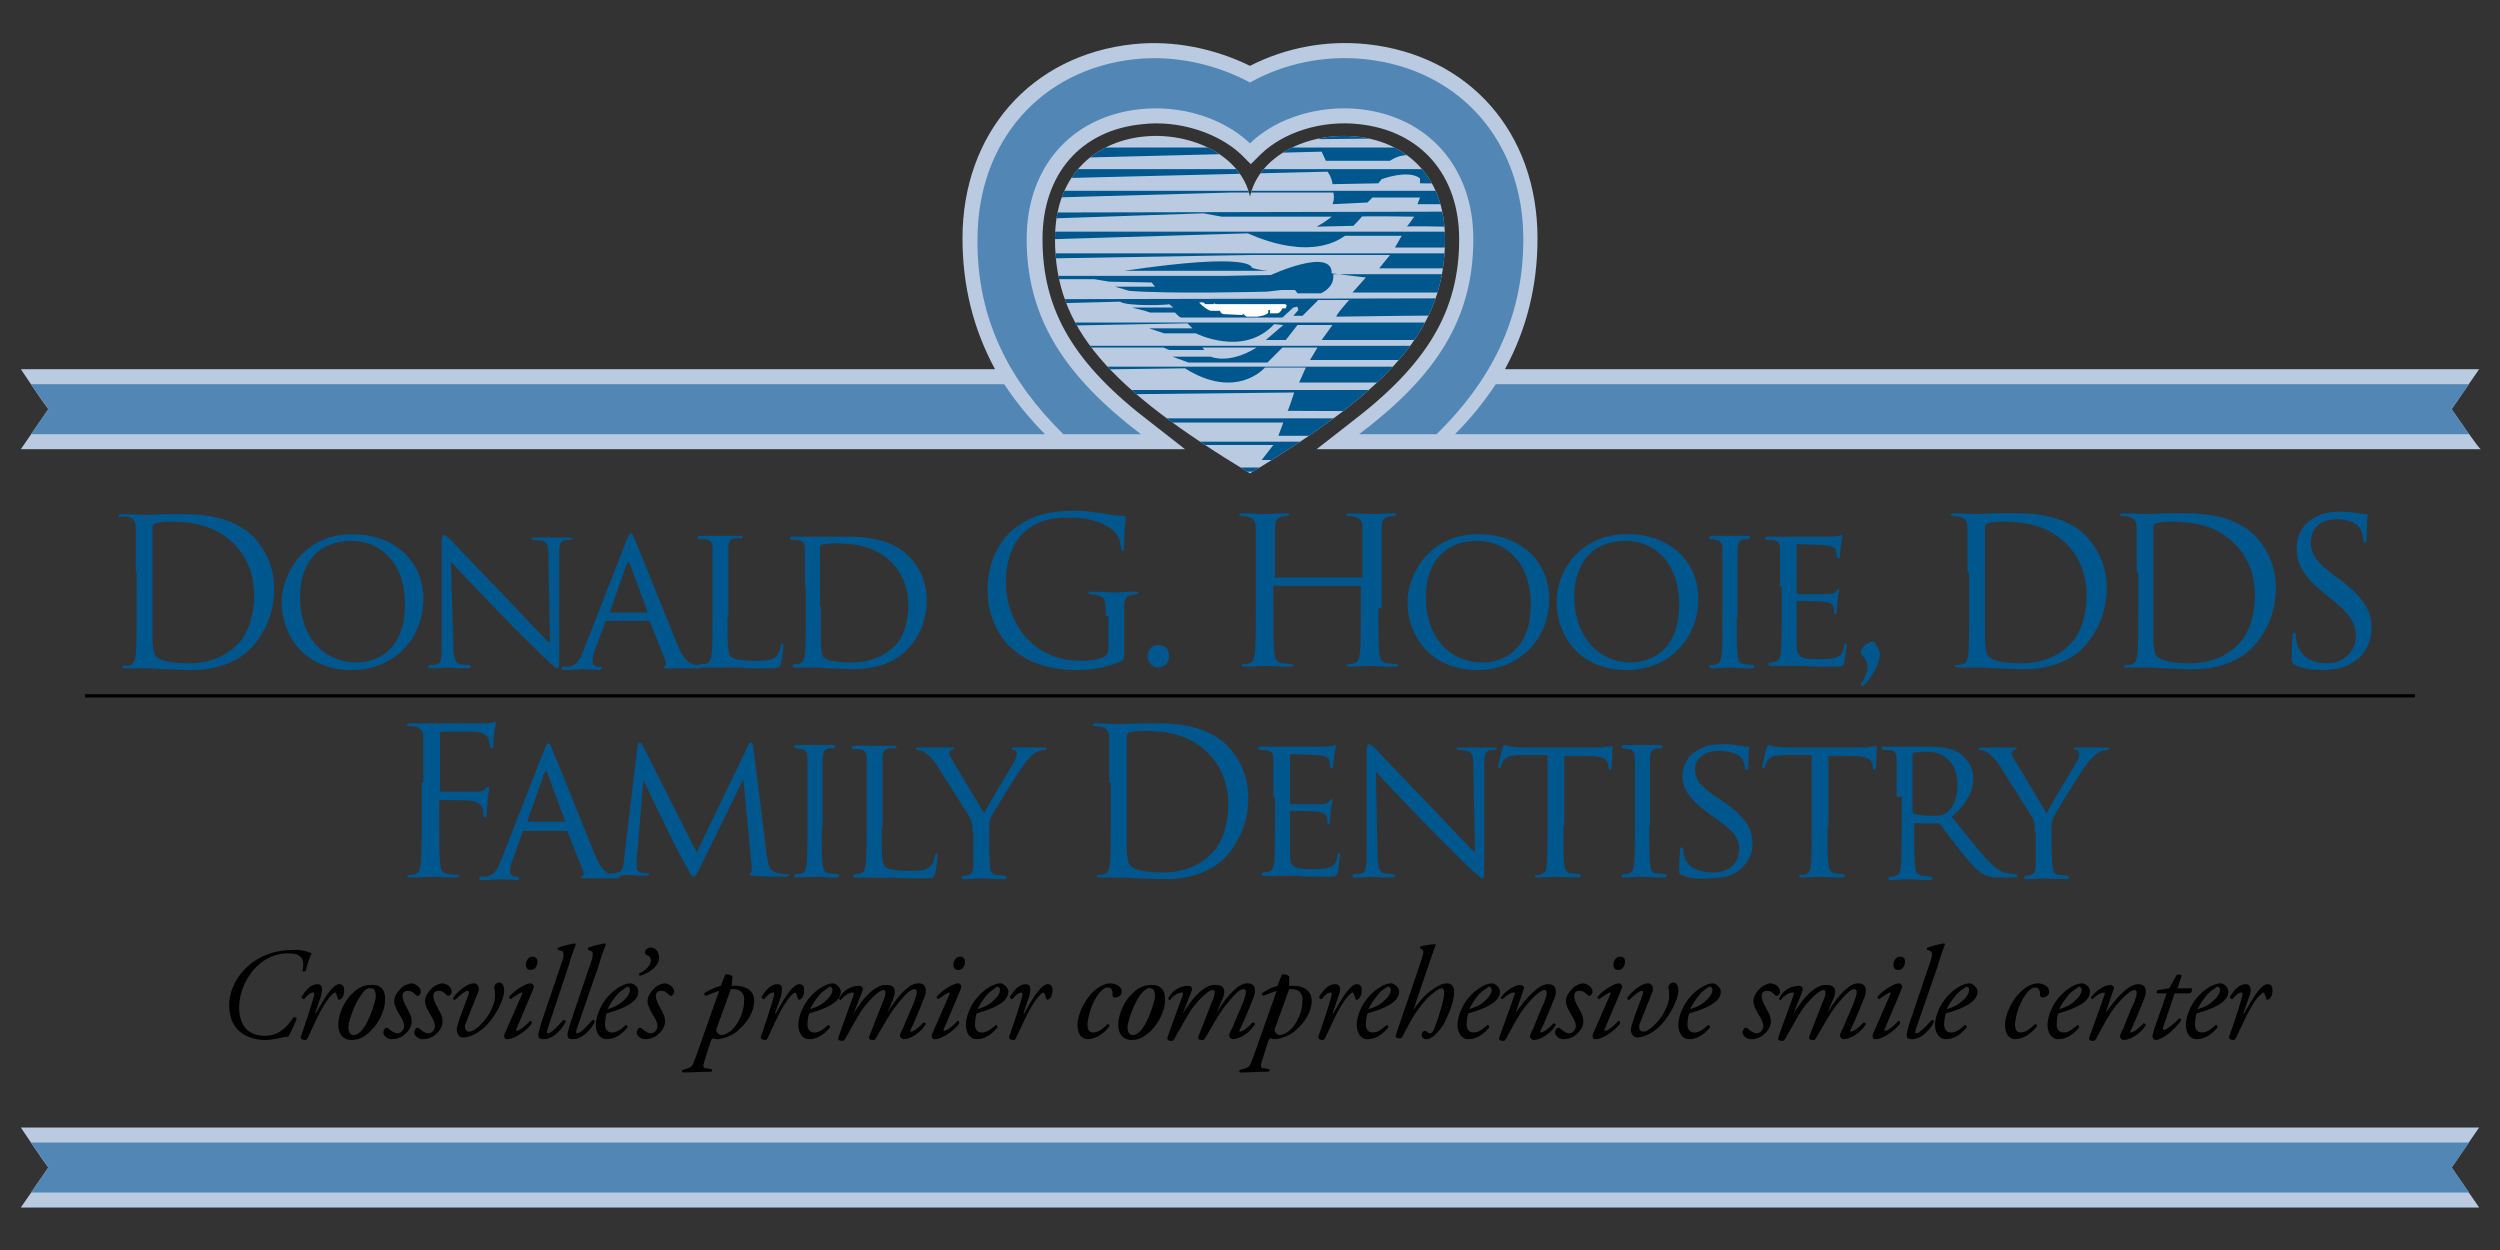 <?xml version="1.0" encoding="utf-8"?>
<!-- Generator: Adobe Illustrator 19.2.1, SVG Export Plug-In . SVG Version: 6.00 Build 0)  -->
<svg version="1.1" id="Layer_1" xmlns="http://www.w3.org/2000/svg" xmlns:xlink="http://www.w3.org/1999/xlink" x="0px" y="0px"
	 viewBox="0 0 300 150" style="enable-background:new 0 0 300 150;" xml:space="preserve">
<rect x="0" y="0" width="300" height="150" fill="#333333" stroke="none"/>
<style type="text/css">
	.st0{fill:#BACBE1;}
	.st1{fill:#5286B4;}
	.st2{clip-path:url(#SVGID_2_);}
	.st3{fill:#00578E;}
	.st4{fill:#FFFFFF;}
	.st5{fill:none;stroke:#000000;stroke-width:0.393;}
</style>
<g>
	<path class="st0" d="M294.2,135.3H2.5c0,0,2.6,3.9,3.3,4.8c-0.6,0.9-3.3,4.8-3.3,4.8h295c0,0-2.7-3.9-3.3-4.8
		c0.6-0.9,3.3-4.8,3.3-4.8H294.2z"/>
	<path class="st0" d="M150,23.6c2.1-9.8,23.4-11.2,23.4,5.1c0,10.7-6.3,17.8-23.4,28.1c-17-10.3-23.4-17.4-23.4-28.1
		C126.6,12.4,147.9,13.8,150,23.6z"/>
	<polygon class="st1" points="294.2,140.1 296.3,143.1 3.7,143.1 5.8,140.1 3.7,137.1 296.3,137.1 	"/>
	<g>
		<path class="st0" d="M294.2,49.1c0.6-0.9,3.3-4.8,3.3-4.8H180.6c2.6-4.8,3.9-10,3.9-15.7c0-12.7-8.2-22-20.5-23.3
			c-4.8-0.5-9.7,0.4-14,2.6c-4.3-2.1-9.2-3.1-14-2.6c-12.3,1.3-20.5,10.7-20.5,23.3c0,5.7,1.3,10.9,3.9,15.7H2.5
			c0,0,2.6,3.9,3.3,4.8c-0.6,0.9-3.3,4.8-3.3,4.8h139.7l-4.1-3.2c-9.2-7-13-13.4-13-22c0-7.8,4.6-13.1,12-13.8c4.3-0.5,9,1,11.8,3.6
			l1.2,1.2l1.2-1.2c2.8-2.7,7.4-4.1,11.8-3.6c7.4,0.8,12,6.1,12,13.8c0,8.6-3.8,15-13,22l-4.1,3.2h139.7
			C297.5,53.9,294.8,50,294.2,49.1z"/>
		<path class="st1" d="M296.3,46.1H179.5c-1.4,2.1-3,4.1-4.9,6h121.7l-2.1-3L296.3,46.1z"/>
		<path class="st1" d="M125.4,52.1c-1.9-1.9-3.5-3.9-4.9-6H3.7l2.1,3l-2.1,3H125.4z"/>
	</g>
	<g>
		<defs>
			<path id="SVGID_1_" d="M150,23.6c2.1-9.8,23.4-11.2,23.4,5.1c0,10.7-6.3,17.8-23.4,28.1c-17-10.3-23.4-17.4-23.4-28.1
				C126.6,12.4,147.9,13.8,150,23.6z"/>
		</defs>
		<clipPath id="SVGID_2_">
			<use xlink:href="#SVGID_1_"  style="overflow:visible;"/>
		</clipPath>
		<g class="st2">
			<path class="st3" d="M126.6,41.7h13l0.7,0.3h4.2l-0.2-0.3h6.5c-3.4,2.1-5.5,1.1-5.5,1.1h-4.6l1.9,0.7h9.5l1.8-1.8h4.2l-0.9,1.5
				c0,0,16.2,0,16.3,0v-1.7c0,0-47,0-46.9,0C126.6,41.4,126.6,41.7,126.6,41.7z"/>
			<polygon class="st3" points="173.4,12.2 126.6,12.2 126.6,13.7 158.1,13 157.9,14.1 173.4,14.1 			"/>
			<path class="st3" d="M173.4,14.9h-46.9c0,0.1,0,1.4,0,1.4l31.6-0.6l0.2,1l9.6-0.1c0,0,1.6-1.8,2.6,0c0,0,2.9-0.1,2.9,0
				C173.4,16.8,173.4,14.9,173.4,14.9z"/>
			<path class="st3" d="M173.4,17.7h-46.9V19l32.1-0.8l0.5,1.1h7.7c0,0,2.1-1.6,4.1,0.1c0,0,2.6,0.1,2.6,0V17.7z"/>
			<path class="st3" d="M170.4,22c0,0,3,0,3,0.1c0,0.1,0-1.8,0-1.8h-46.9v1.1l32.8-0.8c0,0,0.5,0.6,0.6,1.5l5.5-0.1l0.4-0.5
				c0,0,3.2-1.2,4.6-0.1L170.4,22z"/>
			<path class="st3" d="M173.4,22.9h-46.9c0-0.1,0,0.8,0,0.8c0.1,0,21.4-0.6,21.4-0.6h12.1c0,0,0.2,0.7-0.1,1.4l4.2-0.2l0.6-0.6
				l5.7,0l-0.3,0.8h3.2V22.9z"/>
			<path class="st3" d="M126.6,26.2l17.8-0.6l2.2,0.4h13.2c0,0-0.7,0.6-1.8,1.2l4.4-0.1c0,0,1-1,1-1.1c0-0.1,6.3,0,6.3,0
				s-0.9,1.3-0.9,1.2c0-0.1,4.6,0,4.6,0v-1.8c0,0-47,0.1-46.9,0.1C126.6,25.4,126.6,26.2,126.6,26.2z"/>
			<path class="st3" d="M161.4,28.3h6.8l-0.8,1.4h6v-1.9h-46.9v0.9l23.2-0.7C149.7,27.9,156.7,31.6,161.4,28.3z"/>
			<polygon class="st3" points="173.3,32.2 165.5,32.2 166.8,30.6 150.2,30.6 126.6,31 126.6,30.4 173.4,30.4 173.4,32.2 			"/>
			<path class="st3" d="M159.9,33.3"/>
			<path class="st3" d="M163.9,33.3l-1.6,1.8h11.1v-2.2H160l0,0.3c0,1.4-1.5,2-1.5,2h-2.8l-0.3-0.4h-1.6l-1.8,0.2
				c0,0-11.8,0.3-16.5-0.1l-1.7-0.5h4.8l-0.4-0.5l-5.1-0.1l-1.8-0.3h-4.8v-0.4h15.2h5.5l5.3-0.1c0,0,7.4-3.4,7.3-0.2"/>
			<path class="st3" d="M143.9,33.9"/>
			<path class="st3" d="M134.4,36.2l-7.8,0.2l0-0.5l46.9-0.1c0,0,0,2.2,0,2.1c0-0.1-12.8,0.1-13.1,0.1c-0.3,0,1.5-2,1.5-2h-3.7
				l-1.9,1.9h-1.1l0.6-0.7l-0.1-0.4l-0.5,0.1l-1.3,1.2h-12.1c-0.2,0.1-0.8-0.6-0.8-0.6h-3l-0.6-0.2l-1.6-0.4h5l-0.5-0.4
				C140.3,36.6,135.3,36.8,134.4,36.2z"/>
			<path class="st3" d="M144.3,39.5"/>
			<path class="st3" d="M126.6,39.1v-0.4h46.9v2.1h-14.9l1.3-1.8h-4.2l-1.4,1.8h-2.4l2.1-1.8l-1.1-0.1c-3.7,4-9.4,1.1-9.4,1.1h-0.9
				l-2.9,0l-1.8-0.6h5.2l-0.6-0.6L126.6,39.1z"/>
			<path class="st3" d="M142.2,44.2l-15.6,0.2c0,0,0-0.4,0-0.4h46.9v1.9h-17.6l0.8-1.8h-4.9C151.8,44.1,148.4,48.1,142.2,44.2z"/>
			<path class="st3" d="M126.6,46.8v0.6h0.1l28.6-0.3c0,0-0.7,2.2-0.8,2.2c-0.1,0,19,0.1,19,0c0-0.1,0-2.5,0-2.5H126.6"/>
			<path class="st3" d="M126.6,46.8"/>
			<path class="st3" d="M173.4,50.2h-46.9v0.5H154l-0.6,1.6h20.1C173.4,52.2,173.4,50.1,173.4,50.2z"/>
			<g>
				<rect x="126.6" y="61.4" class="st3" width="46.9" height="2.4"/>
				<path class="st3" d="M150,62.6"/>
			</g>
			<g>
				<rect x="126.6" y="58.7" class="st3" width="46.9" height="2.1"/>
				<path class="st3" d="M150,59.7"/>
			</g>
			<path class="st3" d="M126.6,56.1"/>
			<path class="st3" d="M126.6,58.1h13.1c-5.7-0.1-7.8-1.5-7.8-1.5l-0.1-0.5c-0.1-0.1-5.2,0.1-5.3,0V58.1z"/>
			<path class="st3" d="M131.8,56.1"/>
			<polygon class="st3" points="173.4,53 126.6,53 126.6,55.3 130.4,55.3 128.2,53.4 152.8,53.4 151.4,55.2 173.4,55.2 			"/>
			<polygon class="st3" points="127.5,52.5 126.6,51.8 126.6,52.5 			"/>
			<path class="st3" d="M131.8,56.1"/>
			<path class="st3" d="M150.7,56.1l22.7,0v2h-31.1C142.4,58.1,150.6,57.9,150.7,56.1"/>
			<g>
				<rect x="131.8" y="56.1" class="st3" width="18.9" height="0.5"/>
				<path class="st3" d="M141.3,56.3"/>
			</g>
			<path class="st3" d="M134.9,32.5h17.3c0,0-1.4-0.1-2-0.4C150.2,32.1,150.4,30.2,134.9,32.5z"/>
			<path class="st4" d="M143.9,36.3c0,0,0.4,0.4,0.4,0.4c0,0,0.6,0.5,1,0.6h1.1c0,0,0.1,0.4,0.5,0.4c0,0,2.1,0.1,2.1,0.1
				s0.3,0,0.4-0.4c0,0-0.1-0.2-0.1-0.2c0,0,0,0.6,0,0.6l0.3,0.2l1.2,0c0,0,1.2-0.1,1.4-0.5l0-0.3h0.2l0,0.4l0.9,0c0,0,0.3,0,0.6-0.6
				l0.4,0l0.1-0.4l-0.2-0.1l-8.3,0l-0.2-0.1l-0.1,0.1l-0.2,0h-0.1c0,0-0.6,0-0.5,0c0,0-0.2,0-0.2,0
				C144.6,36.2,143.9,36.3,143.9,36.3z"/>
		</g>
	</g>
	<path class="st1" d="M127.6,52.1h9.3c-8.9-6.8-13.7-13.7-13.7-23.4c0-8.6,5.3-14.7,13.6-15.6c4.7-0.5,9.8,0.9,13.2,4.1
		c3.3-3.2,8.5-4.6,13.2-4.1c8.2,0.9,13.6,7,13.6,15.6c0,9.8-4.7,16.6-13.7,23.4h9.3c6.2-6.1,10.4-13.5,10.4-23.4
		c0-11.7-7.6-20.4-19-21.6c-4.8-0.5-9.7,0.5-13.8,2.8c-4.1-2.2-9-3.3-13.8-2.8c-11.3,1.2-18.9,9.9-18.9,21.6
		C117.2,38.6,121.4,46,127.6,52.1z"/>
</g>
<g>
	<path d="M37.4,114.4c-0.3,0.6-0.6,1.5-0.7,2.1c-0.1,0.1-0.4,0.1-0.4,0c0.3-1.4-0.1-2.1-1.7-2.1c-1.1,0-2.6,0.3-4,1.8
		c-0.8,0.8-1.9,2.6-1.9,4.7c0,2.2,1.1,3.4,3.1,3.4c1.6,0,2.6-1,3.4-2.2c0.2-0.1,0.3,0,0.4,0.1c-0.1,0.4-0.5,1.3-1,2.2
		c-0.3,0-0.8,0.1-1.2,0.2c-0.5,0.1-1,0.2-1.5,0.2c-2,0-4.4-0.9-4.4-4.2c0-1.8,1-3.6,2.3-4.7c1.3-1.2,3.2-1.9,5.3-1.9
		C36,113.9,37,114.2,37.4,114.4z"/>
	<path d="M38.5,119.6l-0.7,2h0.1c0.5-0.9,1.2-2.1,1.7-2.7c0.4-0.5,0.8-0.8,1.1-0.8c0.6,0,0.6,0.5,0.6,0.8s-0.1,0.7-0.3,0.9
		c-0.2,0.2-0.4,0.3-0.5-0.1c-0.1-0.4-0.2-0.6-0.3-0.6c-0.1,0-0.3,0.2-0.6,0.5c-1,1.2-1.8,3.1-2.7,5c-0.1,0.1-0.1,0.2-0.3,0.2
		c-0.2,0-0.6-0.1-0.5-0.4c0.2-0.6,1.2-3.4,1.6-5c0-0.2,0-0.3-0.1-0.3c-0.4,0-0.8,0.4-1.1,0.8c-0.2,0-0.3-0.1-0.3-0.3
		c0.5-0.8,1.1-1.5,1.9-1.5C38.9,118.1,38.6,119.1,38.5,119.6z"/>
	<path d="M46.2,120.1c0,0.9-0.5,2.4-1.7,3.6c-1,1-1.8,1.1-2.3,1.1c-1,0-1.7-0.7-1.6-2.1c0.1-1,0.6-2.5,1.7-3.5c0.8-0.8,1.5-1,2.2-1
		C45.8,118.1,46.3,118.9,46.2,120.1z M43.4,119.3c-0.9,1.2-1.5,3.1-1.6,3.9c0,0.6,0.2,1,0.6,1c0.3,0,0.7-0.1,1.2-0.8
		c0.7-0.9,1.4-3,1.5-3.8c0-0.5-0.1-1-0.6-1C44.2,118.5,43.8,118.7,43.4,119.3z"/>
	<path d="M50.5,119c0,0.3-0.2,0.4-0.3,0.5c-0.1,0-0.2,0-0.3-0.1c-0.3-0.3-0.5-0.5-1-0.5c-0.5,0-0.6,0.4-0.6,0.6
		c0,0.3,0.1,0.7,0.5,1.4c0.4,0.7,0.6,1.1,0.6,1.7c0,0.4-0.2,1-0.8,1.5c-0.4,0.4-1,0.6-1.6,0.6c-0.6,0-1-0.5-1-0.8
		c0-0.2,0.1-0.3,0.2-0.5c0.1-0.1,0.3-0.1,0.4,0c0.2,0.2,0.7,0.6,1.1,0.6c0.4,0,0.8-0.4,0.8-0.9c0-0.3-0.2-0.8-0.6-1.4
		c-0.4-0.7-0.6-1.2-0.6-1.5c0-0.6,0.3-1.1,0.9-1.7c0.5-0.4,1-0.5,1.2-0.5C50.1,118.1,50.5,118.6,50.5,119z"/>
	<path d="M54.2,119c0,0.3-0.2,0.4-0.3,0.5c-0.1,0-0.2,0-0.3-0.1c-0.3-0.3-0.5-0.5-1-0.5c-0.5,0-0.6,0.4-0.6,0.6
		c0,0.3,0.1,0.7,0.5,1.4c0.4,0.7,0.6,1.1,0.6,1.7c0,0.4-0.2,1-0.8,1.5c-0.4,0.4-1,0.6-1.6,0.6c-0.6,0-1-0.5-1-0.8
		c0-0.2,0.1-0.3,0.2-0.5c0.1-0.1,0.3-0.1,0.4,0c0.2,0.2,0.7,0.6,1.1,0.6c0.4,0,0.8-0.4,0.8-0.9c0-0.3-0.2-0.8-0.6-1.4
		c-0.4-0.7-0.6-1.2-0.6-1.5c0-0.6,0.3-1.1,0.9-1.7c0.5-0.4,1-0.5,1.2-0.5C53.9,118.1,54.2,118.6,54.2,119z"/>
	<path d="M56.2,119.4c0.1-0.3,0.1-0.5-0.1-0.5c-0.3,0-1,0.6-1.5,1.1c-0.1,0-0.3-0.1-0.2-0.3c0.5-0.7,1.6-1.7,2.5-1.7
		c0.4,0,0.7,0.5,0.5,1l-1.4,3.5c-0.1,0.2-0.2,0.5-0.2,0.7c0,0.3,0.1,0.6,0.5,0.6c0.4,0,1-0.4,1.7-1.2c0.9-1,1.4-2.3,1.4-3
		c0-0.4,0-0.8-0.1-1.1c0-0.3,0.3-0.6,0.6-0.6c0.5,0,0.6,0.6,0.6,1c0,1.1-1.2,3.4-2.5,4.5c-1.2,1-2.1,1.1-2.5,1.1
		c-0.4,0-0.7-0.5-0.7-0.9c0-0.3,0.2-0.9,0.4-1.5L56.2,119.4z"/>
	<path d="M62.6,119.4c0.1-0.2,0.1-0.3,0-0.3c-0.1,0-0.5,0.2-1.3,0.8c-0.1,0-0.2-0.1-0.2-0.3c0.9-1,2.1-1.6,2.6-1.6
		c0.1,0,0.2,0.1,0.3,0.2c0.1,0.1,0.1,0.2-0.1,0.7l-1.9,4.5c-0.1,0.2-0.1,0.3,0,0.3c0.3,0,1.1-0.6,1.6-1.2c0.2,0,0.2,0.1,0.2,0.3
		c-0.2,0.5-1.9,1.9-2.9,1.9c-0.1,0-0.2,0-0.3-0.1c-0.1-0.1-0.1-0.3-0.1-0.4L62.6,119.4z M64.5,115.4c0,0.5-0.3,1-0.8,1
		c-0.4,0-0.6-0.3-0.6-0.6c0-0.3,0.2-1,0.8-1C64.3,114.8,64.5,115.1,64.5,115.4z"/>
	<path d="M65.7,123.5c-0.1,0.4-0.1,0.5,0.1,0.5c0.3,0,1.1-0.8,1.8-1.6c0.2,0,0.3,0.1,0.3,0.2c-0.4,0.8-1.4,2.1-2.7,2.1
		c-0.5,0-0.6-0.2-0.6-0.5c0-0.3,0.1-0.5,0.3-1.3l2.5-7.4c0.4-1.1,0.2-1.3,0-1.4L67,114c-0.1-0.1-0.1-0.2,0-0.3
		c0.3-0.1,1.3-0.4,2-0.5l0.1,0.1c-0.2,0.6-0.4,1-0.9,2.7L65.7,123.5z"/>
	<path d="M69.2,123.5c-0.1,0.4-0.1,0.5,0.1,0.5c0.3,0,1.1-0.8,1.8-1.6c0.2,0,0.3,0.1,0.3,0.2c-0.4,0.8-1.4,2.1-2.7,2.1
		c-0.5,0-0.6-0.2-0.6-0.5c0-0.3,0.1-0.5,0.3-1.3l2.5-7.4c0.4-1.1,0.2-1.3,0-1.4l-0.3-0.1c-0.1-0.1-0.1-0.2,0-0.3
		c0.3-0.1,1.3-0.4,2-0.5l0.1,0.1c-0.2,0.6-0.4,1-0.9,2.7L69.2,123.5z"/>
	<path d="M76.6,119c0,1.2-1.6,2-3.8,2.6c-0.1,0.3-0.2,0.8-0.2,1.4c0,0.5,0.3,0.9,0.8,0.9c0.6,0,1-0.3,1.7-0.9c0.1,0,0.2,0.1,0.2,0.3
		c-1,1.2-1.9,1.4-2.5,1.4c-0.9,0-1.3-0.9-1.3-1.7c0-1,0.6-2.9,2.3-4.2c0.8-0.6,1.4-0.8,1.9-0.8C76.3,118.1,76.6,118.6,76.6,119z
		 M74.1,119.3c-0.6,0.7-1,1.4-1.2,1.8c1-0.3,1.5-0.6,2.1-1.2c0.5-0.5,0.6-0.9,0.6-1.1c0-0.2-0.1-0.4-0.4-0.4
		C75.1,118.6,74.7,118.7,74.1,119.3z"/>
	<path d="M79.1,114.9c0,1.1-1.3,1.9-2.3,2.2c-0.1,0-0.1-0.2-0.1-0.3c0.5-0.2,1.4-0.8,1.4-1.6c0-0.3-0.2-0.5-0.5-0.6
		c-0.1,0-0.2-0.2-0.2-0.3c0-0.3,0.3-0.6,0.7-0.6C78.7,113.7,79.1,114.3,79.1,114.9z"/>
	<path d="M80.9,119c0,0.3-0.2,0.4-0.3,0.5c-0.1,0-0.2,0-0.3-0.1c-0.3-0.3-0.5-0.5-1-0.5c-0.5,0-0.6,0.4-0.6,0.6
		c0,0.3,0.1,0.7,0.5,1.4c0.4,0.7,0.6,1.1,0.6,1.7c0,0.4-0.2,1-0.8,1.5c-0.4,0.4-1,0.6-1.6,0.6c-0.6,0-1-0.5-1-0.8
		c0-0.2,0.1-0.3,0.2-0.5c0.1-0.1,0.3-0.1,0.4,0c0.2,0.2,0.7,0.6,1.1,0.6c0.4,0,0.8-0.4,0.8-0.9c0-0.3-0.2-0.8-0.6-1.4
		c-0.4-0.7-0.6-1.2-0.6-1.5c0-0.6,0.3-1.1,0.9-1.7c0.5-0.4,1-0.5,1.2-0.5C80.5,118.1,80.9,118.6,80.9,119z"/>
	<path d="M87.8,118.3c0.1,0,0.3,0,0.6,0c0.7,0,2.1,0.3,2.1,1.8c0,1.4-0.9,2.7-2.1,3.7c-1,0.8-2.2,0.9-2.3,0.9c-0.1,0-0.3,0-0.5-0.1
		c-0.1,0-0.2,0.1-0.3,0.3l-0.6,1.9c-0.4,1.2-0.4,1.4,0.1,1.4l0.6,0.1c0.1,0.1,0.1,0.3-0.1,0.3c-1.2,0-2.4,0.1-3.4,0.1
		c-0.1-0.1-0.1-0.3,0-0.3l0.3-0.1c0.9-0.2,0.9-0.5,1.2-1.2l2.9-8.2c-0.6,0.2-0.9,0.3-1.6,0.6c-0.1,0-0.2-0.2-0.2-0.3
		c0.6-0.4,1.2-0.7,2-0.9l0.5-1.3c0.2-0.2,0.8,0,0.9,0.2L87.8,118.3z M86,123.4c-0.1,0.2,0,0.3,0,0.4c0.1,0.2,0.3,0.4,0.6,0.4
		c0.2,0,1.1-0.2,1.8-1.3c0.8-1.2,0.9-2.3,0.9-3c0-0.8-0.6-1.2-1.2-1.2c-0.2,0-0.3,0-0.4,0L86,123.4z"/>
	<path d="M93.7,119.6l-0.7,2h0.1c0.5-0.9,1.2-2.1,1.7-2.7c0.4-0.5,0.8-0.8,1.1-0.8c0.6,0,0.6,0.5,0.6,0.8s-0.1,0.7-0.3,0.9
		c-0.2,0.2-0.4,0.3-0.5-0.1c-0.1-0.4-0.2-0.6-0.3-0.6c-0.1,0-0.3,0.2-0.6,0.5c-1,1.2-1.8,3.1-2.7,5c-0.1,0.1-0.1,0.2-0.3,0.2
		c-0.2,0-0.6-0.1-0.5-0.4c0.2-0.6,1.2-3.4,1.6-5c0-0.2,0-0.3-0.1-0.3c-0.4,0-0.8,0.4-1.1,0.8c-0.2,0-0.3-0.1-0.3-0.3
		c0.5-0.8,1.1-1.5,1.9-1.5C94.1,118.1,93.8,119.1,93.7,119.6z"/>
	<path d="M100.9,119c0,1.2-1.6,2-3.8,2.6c-0.1,0.3-0.2,0.8-0.2,1.4c0,0.5,0.3,0.9,0.8,0.9c0.6,0,1-0.3,1.7-0.9
		c0.1,0,0.2,0.1,0.2,0.3c-1,1.2-1.9,1.4-2.5,1.4c-0.9,0-1.3-0.9-1.3-1.7c0-1,0.6-2.9,2.3-4.2c0.8-0.6,1.4-0.8,1.9-0.8
		C100.5,118.1,100.9,118.6,100.9,119z M98.4,119.3c-0.6,0.7-1,1.4-1.2,1.8c1-0.3,1.5-0.6,2.1-1.2c0.5-0.5,0.6-0.9,0.6-1.1
		c0-0.2-0.1-0.4-0.4-0.4C99.4,118.6,99,118.7,98.4,119.3z"/>
	<path d="M107.1,120.1l-0.6,1.4l0,0c1.5-2.4,2.7-3.5,3.7-3.5c0.6,0,0.9,0.3,0.9,0.9c0,0.3-0.1,0.7-0.3,1.1c-0.3,0.8-1.4,3.4-1.5,3.5
		c-0.1,0.2-0.1,0.3,0,0.3c0.3,0,1-0.5,1.5-1.1c0.2,0,0.3,0.1,0.3,0.2c-0.6,1-1.8,1.8-2.7,1.8c-0.1,0-0.4-0.2-0.4-0.4
		c0-0.1,0-0.3,0.4-1c0.3-0.8,1-2.3,1.3-3.1c0.1-0.3,0.3-0.8,0.3-1.1c0-0.2,0-0.4-0.3-0.4c-0.5,0-1.2,0.8-2.1,1.9
		c-0.8,1-1.5,2.3-2.5,4c-0.1,0.1-0.1,0.2-0.3,0.2c-0.2,0-0.6,0-0.5-0.4l1.6-4.1c0.1-0.2,0.7-1.5,0.1-1.5c-0.4,0-1.3,0.8-2.2,1.9
		c-0.8,1-1.4,2.3-2.4,4c-0.1,0.1-0.1,0.2-0.3,0.2c-0.2,0-0.6,0-0.5-0.4c0-0.1,1.7-4.7,1.8-5c0.1-0.3,0.1-0.4-0.1-0.4
		c-0.5,0-1.1,0.5-1.4,0.9c-0.2,0-0.2-0.1-0.2-0.2c0.4-0.8,1.2-1.5,2.4-1.5c0.4,0,0.5,0.3,0.4,0.6l-1.1,2.8l0,0
		c1.1-1.9,2.6-3.5,3.8-3.5C107.8,118.1,107.4,119.3,107.1,120.1z"/>
	<path d="M113.9,119.4c0.1-0.2,0.1-0.3,0-0.3c-0.1,0-0.5,0.2-1.3,0.8c-0.1,0-0.2-0.1-0.2-0.3c0.9-1,2.1-1.6,2.6-1.6
		c0.1,0,0.2,0.1,0.3,0.2c0.1,0.1,0.1,0.2-0.1,0.7l-1.9,4.5c-0.1,0.2-0.1,0.3,0,0.3c0.3,0,1.1-0.6,1.6-1.2c0.2,0,0.2,0.1,0.2,0.3
		c-0.2,0.5-1.9,1.9-2.9,1.9c-0.1,0-0.2,0-0.3-0.1c-0.1-0.1-0.1-0.3-0.1-0.4L113.9,119.4z M115.8,115.4c0,0.5-0.3,1-0.8,1
		c-0.4,0-0.6-0.3-0.6-0.6c0-0.3,0.2-1,0.8-1C115.6,114.8,115.8,115.1,115.8,115.4z"/>
	<path d="M121,119c0,1.2-1.6,2-3.8,2.6c-0.1,0.3-0.2,0.8-0.2,1.4c0,0.5,0.3,0.9,0.8,0.9c0.6,0,1-0.3,1.7-0.9c0.1,0,0.2,0.1,0.2,0.3
		c-1,1.2-1.9,1.4-2.5,1.4c-0.9,0-1.3-0.9-1.3-1.7c0-1,0.6-2.9,2.3-4.2c0.8-0.6,1.4-0.8,1.9-0.8C120.6,118.1,121,118.6,121,119z
		 M118.5,119.3c-0.6,0.7-1,1.4-1.2,1.8c1-0.3,1.5-0.6,2.1-1.2c0.5-0.5,0.6-0.9,0.6-1.1c0-0.2-0.1-0.4-0.4-0.4
		C119.5,118.6,119.1,118.7,118.5,119.3z"/>
	<path d="M123.5,119.6l-0.7,2h0.1c0.5-0.9,1.2-2.1,1.7-2.7c0.4-0.5,0.8-0.8,1.1-0.8c0.6,0,0.6,0.5,0.6,0.8s-0.1,0.7-0.3,0.9
		c-0.2,0.2-0.4,0.3-0.5-0.1c-0.1-0.4-0.2-0.6-0.3-0.6c-0.1,0-0.3,0.2-0.6,0.5c-1,1.2-1.8,3.1-2.7,5c-0.1,0.1-0.1,0.2-0.3,0.2
		c-0.2,0-0.6-0.1-0.5-0.4c0.2-0.6,1.2-3.4,1.6-5c0-0.2,0-0.3-0.1-0.3c-0.4,0-0.8,0.4-1.1,0.8c-0.2,0-0.3-0.1-0.3-0.3
		c0.5-0.8,1.1-1.5,1.9-1.5C123.9,118.1,123.6,119.1,123.5,119.6z"/>
	<path d="M134.6,119c0,0.6-0.6,0.7-0.8,0.7c-0.2,0-0.3-0.1-0.3-0.3c0-0.4,0-0.9-0.6-0.9c-0.3,0-0.8,0.3-1.3,1.1
		c-0.5,0.8-1,2-1.1,3.3c0,0.8,0.3,1,0.7,1c0.5,0,1.1-0.4,1.7-1c0.2,0,0.3,0.1,0.2,0.3c-0.6,0.8-1.6,1.5-2.6,1.5
		c-0.6,0-1.2-0.5-1.2-1.7c0-1,0.6-2.8,2-4.1c0.7-0.6,1.3-0.9,2-0.9C134.2,118.1,134.6,118.5,134.6,119z"/>
	<path d="M139.8,120.1c0,0.9-0.5,2.4-1.7,3.6c-1,1-1.8,1.1-2.3,1.1c-1,0-1.7-0.7-1.6-2.1c0.1-1,0.6-2.5,1.7-3.5c0.8-0.8,1.5-1,2.2-1
		C139.3,118.1,139.9,118.9,139.8,120.1z M136.9,119.3c-0.9,1.2-1.5,3.1-1.6,3.9c0,0.6,0.2,1,0.6,1c0.3,0,0.7-0.1,1.2-0.8
		c0.7-0.9,1.4-3,1.5-3.8c0-0.5-0.1-1-0.6-1C137.8,118.5,137.4,118.7,136.9,119.3z"/>
	<path d="M146.6,120.1l-0.6,1.4l0,0c1.5-2.4,2.7-3.5,3.7-3.5c0.6,0,0.9,0.3,0.9,0.9c0,0.3-0.1,0.7-0.3,1.1c-0.3,0.8-1.4,3.4-1.5,3.5
		c-0.1,0.2-0.1,0.3,0,0.3c0.3,0,1-0.5,1.5-1.1c0.2,0,0.3,0.1,0.3,0.2c-0.6,1-1.8,1.8-2.7,1.8c-0.1,0-0.4-0.2-0.4-0.4
		c0-0.1,0-0.3,0.4-1c0.3-0.8,1-2.3,1.3-3.1c0.1-0.3,0.3-0.8,0.3-1.1c0-0.2,0-0.4-0.3-0.4c-0.5,0-1.2,0.8-2.1,1.9
		c-0.8,1-1.5,2.3-2.5,4c-0.1,0.1-0.1,0.2-0.3,0.2c-0.2,0-0.6,0-0.5-0.4l1.6-4.1c0.1-0.2,0.7-1.5,0.1-1.5c-0.4,0-1.3,0.8-2.2,1.9
		c-0.8,1-1.4,2.3-2.4,4c-0.1,0.1-0.1,0.2-0.3,0.2c-0.2,0-0.6,0-0.5-0.4c0-0.1,1.7-4.7,1.8-5c0.1-0.3,0.1-0.4-0.1-0.4
		c-0.5,0-1.1,0.5-1.4,0.9c-0.2,0-0.2-0.1-0.2-0.2c0.4-0.8,1.2-1.5,2.4-1.5c0.4,0,0.5,0.3,0.4,0.6l-1.1,2.8l0,0
		c1.1-1.9,2.6-3.5,3.8-3.5C147.3,118.1,147,119.3,146.6,120.1z"/>
	<path d="M154.7,118.3c0.1,0,0.3,0,0.6,0c0.7,0,2.1,0.3,2.1,1.8c0,1.4-0.9,2.7-2.1,3.7c-1,0.8-2.2,0.9-2.3,0.9c-0.1,0-0.3,0-0.5-0.1
		c-0.1,0-0.2,0.1-0.3,0.3l-0.6,1.9c-0.4,1.2-0.4,1.4,0.1,1.4l0.6,0.1c0.1,0.1,0.1,0.3-0.1,0.3c-1.2,0-2.4,0.1-3.4,0.1
		c-0.1-0.1-0.1-0.3,0-0.3l0.3-0.1c0.9-0.2,0.9-0.5,1.2-1.2l2.9-8.2c-0.6,0.2-0.9,0.3-1.6,0.6c-0.1,0-0.2-0.2-0.2-0.3
		c0.6-0.4,1.2-0.7,1.9-0.9l0.5-1.3c0.2-0.2,0.8,0,0.9,0.2L154.7,118.3z M153,123.4c-0.1,0.2,0,0.3,0,0.4c0.1,0.2,0.3,0.4,0.6,0.4
		c0.2,0,1.1-0.2,1.8-1.3c0.8-1.2,0.9-2.3,0.9-3c0-0.8-0.6-1.2-1.2-1.2c-0.2,0-0.3,0-0.4,0L153,123.4z"/>
	<path d="M160.6,119.6l-0.7,2h0.1c0.5-0.9,1.2-2.1,1.7-2.7c0.4-0.5,0.8-0.8,1.1-0.8c0.6,0,0.6,0.5,0.6,0.8s-0.1,0.7-0.3,0.9
		c-0.2,0.2-0.4,0.3-0.5-0.1c-0.1-0.4-0.2-0.6-0.3-0.6c-0.1,0-0.3,0.2-0.6,0.5c-1,1.2-1.8,3.1-2.7,5c-0.1,0.1-0.1,0.2-0.3,0.2
		c-0.2,0-0.6-0.1-0.5-0.4c0.2-0.6,1.2-3.4,1.6-5c0-0.2,0-0.3-0.1-0.3c-0.4,0-0.8,0.4-1.1,0.8c-0.2,0-0.3-0.1-0.3-0.3
		c0.5-0.8,1.1-1.5,1.9-1.5C161.1,118.1,160.8,119.1,160.6,119.6z"/>
	<path d="M167.9,119c0,1.2-1.6,2-3.8,2.6c-0.1,0.3-0.2,0.8-0.2,1.4c0,0.5,0.3,0.9,0.8,0.9c0.6,0,1-0.3,1.7-0.9
		c0.1,0,0.2,0.1,0.2,0.3c-1,1.2-1.9,1.4-2.5,1.4c-0.9,0-1.3-0.9-1.3-1.7c0-1,0.6-2.9,2.3-4.2c0.8-0.6,1.4-0.8,1.9-0.8
		C167.5,118.1,167.9,118.6,167.9,119z M165.4,119.3c-0.6,0.7-1,1.4-1.2,1.8c1-0.3,1.5-0.6,2.1-1.2c0.5-0.5,0.6-0.9,0.6-1.1
		c0-0.2-0.1-0.4-0.4-0.4C166.3,118.6,165.9,118.7,165.4,119.3z"/>
	<path d="M172.3,113.3c-0.3,0.9-0.8,2.3-1.1,3.2l-1.6,4.7l0,0c1.1-1.6,1.9-2.2,2.5-2.6c0.6-0.4,1.1-0.6,1.5-0.6
		c0.7,0,0.9,0.5,0.9,1.1c0,1.1-0.7,2.7-1.2,3.7c-0.3,0.5-0.6,0.9-1,1.3c-0.5,0.5-0.9,0.6-1.1,0.6c-0.5,0-0.6-0.3-0.6-0.5
		c0-0.3,0.2-0.5,0.4-0.5c0.1,0,0.1,0,0.2,0.1c0.1,0.1,0.3,0.2,0.4,0.2c0.2,0,0.4-0.2,0.6-0.8c0.4-1,1.1-3.2,1.1-4.1
		c0-0.3-0.1-0.5-0.3-0.5c-0.2,0-0.6,0.2-0.8,0.4c-0.7,0.5-1.2,1-2,2.1c-0.7,0.9-1.5,2.5-1.9,3.3c-0.1,0.1-0.1,0.2-0.3,0.2
		c-0.2,0-0.6,0-0.5-0.4l3-8.8c0.3-1,0.4-1.3,0.2-1.4l-0.3-0.2c0-0.1,0-0.1,0-0.2C170.6,113.5,171.7,113.3,172.3,113.3L172.3,113.3z"
		/>
	<path d="M180,119c0,1.2-1.6,2-3.8,2.6c-0.1,0.3-0.2,0.8-0.2,1.4c0,0.5,0.3,0.9,0.8,0.9c0.6,0,1-0.3,1.7-0.9c0.1,0,0.2,0.1,0.2,0.3
		c-1,1.2-1.9,1.4-2.5,1.4c-0.9,0-1.3-0.9-1.3-1.7c0-1,0.6-2.9,2.3-4.2c0.8-0.6,1.4-0.8,1.9-0.8C179.6,118.1,180,118.6,180,119z
		 M177.5,119.3c-0.6,0.7-1,1.4-1.2,1.8c1-0.3,1.5-0.6,2.1-1.2c0.5-0.5,0.6-0.9,0.6-1.1c0-0.2-0.1-0.4-0.4-0.4
		C178.5,118.6,178.1,118.7,177.5,119.3z"/>
	<path d="M181.9,121.5L181.9,121.5c1.2-1.7,2.7-3.4,3.9-3.4c0.6,0,0.9,0.3,0.9,0.9c0,0.3-0.1,0.7-0.3,1.1c-0.3,0.8-1.4,3.4-1.5,3.5
		c-0.1,0.2-0.1,0.3,0,0.3c0.3,0,1-0.5,1.5-1.1c0.2,0,0.3,0.1,0.3,0.2c-0.6,1-1.8,1.8-2.7,1.8c-0.1,0-0.4-0.2-0.4-0.4
		c0-0.1,0-0.3,0.4-1c0.3-0.8,0.9-2.3,1.3-3.1c0.1-0.3,0.3-0.8,0.3-1.1c0-0.2,0-0.4-0.3-0.4c-0.4,0-1.3,0.8-2.2,1.9
		c-0.8,1-1.5,2.3-2.4,4c-0.1,0.1-0.1,0.2-0.3,0.2c-0.2,0-0.6,0-0.5-0.4c0.1-0.2,1.7-4.7,1.8-5c0.1-0.2,0.1-0.4,0-0.4
		c-0.4,0-0.9,0.3-1.4,0.8c-0.1,0-0.2-0.1-0.2-0.2c0.6-0.8,1.6-1.5,2.3-1.5c0.4,0,0.6,0.3,0.4,0.6L181.9,121.5z"/>
	<path d="M191.1,119c0,0.3-0.2,0.4-0.3,0.5c-0.1,0-0.2,0-0.3-0.1c-0.3-0.3-0.5-0.5-1-0.5c-0.5,0-0.6,0.4-0.6,0.6
		c0,0.3,0.1,0.7,0.5,1.4c0.4,0.7,0.6,1.1,0.6,1.7c0,0.4-0.2,1-0.8,1.5c-0.4,0.4-1,0.6-1.6,0.6c-0.6,0-1-0.5-1-0.8
		c0-0.2,0.1-0.3,0.2-0.5c0.1-0.1,0.3-0.1,0.4,0c0.2,0.2,0.7,0.6,1.1,0.6c0.4,0,0.8-0.4,0.8-0.9c0-0.3-0.2-0.8-0.6-1.4
		c-0.4-0.7-0.6-1.2-0.6-1.5c0-0.6,0.3-1.1,0.9-1.7c0.5-0.4,1-0.5,1.2-0.5C190.7,118.1,191.1,118.6,191.1,119z"/>
	<path d="M193.2,119.4c0.1-0.2,0.1-0.3,0-0.3c-0.1,0-0.5,0.2-1.3,0.8c-0.1,0-0.2-0.1-0.2-0.3c0.9-1,2.1-1.6,2.6-1.6
		c0.1,0,0.2,0.1,0.3,0.2c0.1,0.1,0.1,0.2-0.1,0.7l-1.9,4.5c-0.1,0.2-0.1,0.3,0,0.3c0.3,0,1.1-0.6,1.6-1.2c0.2,0,0.2,0.1,0.2,0.3
		c-0.2,0.5-1.9,1.9-2.9,1.9c-0.1,0-0.2,0-0.3-0.1c-0.1-0.1-0.1-0.3-0.1-0.4L193.2,119.4z M195,115.4c0,0.5-0.3,1-0.8,1
		c-0.4,0-0.6-0.3-0.6-0.6c0-0.3,0.2-1,0.8-1C194.9,114.8,195,115.1,195,115.4z"/>
	<path d="M197.1,119.4c0.1-0.3,0.1-0.5-0.1-0.5c-0.3,0-1,0.6-1.5,1.1c-0.1,0-0.3-0.1-0.2-0.3c0.5-0.7,1.6-1.7,2.5-1.7
		c0.4,0,0.7,0.5,0.5,1l-1.4,3.5c-0.1,0.2-0.2,0.5-0.2,0.7c0,0.3,0.1,0.6,0.5,0.6c0.4,0,1-0.4,1.7-1.2c0.9-1,1.4-2.3,1.4-3
		c0-0.4,0-0.8-0.1-1.1c0-0.3,0.3-0.6,0.6-0.6c0.5,0,0.6,0.6,0.6,1c0,1.1-1.2,3.4-2.5,4.5c-1.2,1-2.1,1.1-2.5,1.1
		c-0.4,0-0.7-0.5-0.7-0.9c0-0.3,0.2-0.9,0.4-1.5L197.1,119.4z"/>
	<path d="M206.5,119c0,1.2-1.6,2-3.8,2.6c-0.1,0.3-0.2,0.8-0.2,1.4c0,0.5,0.3,0.9,0.8,0.9c0.6,0,1-0.3,1.7-0.9
		c0.1,0,0.2,0.1,0.2,0.3c-1,1.2-1.9,1.4-2.5,1.4c-0.9,0-1.3-0.9-1.3-1.7c0-1,0.6-2.9,2.3-4.2c0.8-0.6,1.4-0.8,1.9-0.8
		C206.1,118.1,206.5,118.6,206.5,119z M204,119.3c-0.6,0.7-1,1.4-1.2,1.8c1-0.3,1.5-0.6,2.1-1.2c0.5-0.5,0.6-0.9,0.6-1.1
		c0-0.2-0.1-0.4-0.4-0.4C204.9,118.6,204.5,118.7,204,119.3z"/>
	<path d="M213.6,119c0,0.3-0.2,0.4-0.3,0.5c-0.1,0-0.2,0-0.3-0.1c-0.3-0.3-0.5-0.5-1-0.5c-0.5,0-0.6,0.4-0.6,0.6
		c0,0.3,0.1,0.7,0.5,1.4c0.4,0.7,0.6,1.1,0.6,1.7c0,0.4-0.2,1-0.8,1.5c-0.4,0.4-1,0.6-1.6,0.6c-0.6,0-1-0.5-1-0.8
		c0-0.2,0.1-0.3,0.2-0.5c0.1-0.1,0.3-0.1,0.4,0c0.2,0.2,0.7,0.6,1.1,0.6c0.4,0,0.8-0.4,0.8-0.9c0-0.3-0.2-0.8-0.6-1.4
		c-0.4-0.7-0.6-1.2-0.6-1.5c0-0.6,0.3-1.1,0.9-1.7c0.5-0.4,1-0.5,1.2-0.5C213.3,118.1,213.6,118.6,213.6,119z"/>
	<path d="M219.9,120.1l-0.6,1.4l0,0c1.5-2.4,2.7-3.5,3.7-3.5c0.6,0,0.9,0.3,0.9,0.9c0,0.3-0.1,0.7-0.3,1.1c-0.3,0.8-1.4,3.4-1.5,3.5
		c-0.1,0.2-0.1,0.3,0,0.3c0.3,0,1-0.5,1.5-1.1c0.2,0,0.3,0.1,0.3,0.2c-0.6,1-1.8,1.8-2.7,1.8c-0.1,0-0.4-0.2-0.4-0.4
		c0-0.1,0-0.3,0.4-1c0.3-0.8,1-2.3,1.3-3.1c0.1-0.3,0.3-0.8,0.3-1.1c0-0.2,0-0.4-0.3-0.4c-0.5,0-1.2,0.8-2.1,1.9
		c-0.8,1-1.5,2.3-2.5,4c-0.1,0.1-0.1,0.2-0.3,0.2c-0.2,0-0.6,0-0.5-0.4l1.6-4.1c0.1-0.2,0.7-1.5,0.1-1.5c-0.4,0-1.3,0.8-2.2,1.9
		c-0.8,1-1.4,2.3-2.4,4c-0.1,0.1-0.1,0.2-0.3,0.2c-0.2,0-0.6,0-0.5-0.4c0-0.1,1.7-4.7,1.8-5c0.1-0.3,0.1-0.4-0.1-0.4
		c-0.5,0-1.1,0.5-1.4,0.9c-0.2,0-0.2-0.1-0.2-0.2c0.4-0.8,1.2-1.5,2.4-1.5c0.4,0,0.5,0.3,0.4,0.6l-1.1,2.8l0,0
		c1.1-1.9,2.6-3.5,3.8-3.5C220.6,118.1,220.3,119.3,219.9,120.1z"/>
	<path d="M226.8,119.4c0.1-0.2,0.1-0.3,0-0.3c-0.1,0-0.5,0.2-1.3,0.8c-0.1,0-0.2-0.1-0.2-0.3c0.9-1,2.1-1.6,2.6-1.6
		c0.1,0,0.2,0.1,0.3,0.2c0.1,0.1,0.1,0.2-0.1,0.7l-1.9,4.5c-0.1,0.2-0.1,0.3,0,0.3c0.3,0,1.1-0.6,1.6-1.2c0.2,0,0.2,0.1,0.2,0.3
		c-0.2,0.5-1.9,1.9-2.9,1.9c-0.1,0-0.2,0-0.3-0.1c-0.1-0.1-0.1-0.3-0.1-0.4L226.8,119.4z M228.6,115.4c0,0.5-0.3,1-0.8,1
		c-0.4,0-0.6-0.3-0.6-0.6c0-0.3,0.2-1,0.8-1C228.5,114.8,228.6,115.1,228.6,115.4z"/>
	<path d="M229.9,123.5c-0.1,0.4-0.1,0.5,0.1,0.5c0.3,0,1.1-0.8,1.8-1.6c0.2,0,0.3,0.1,0.3,0.2c-0.4,0.8-1.4,2.1-2.7,2.1
		c-0.5,0-0.6-0.2-0.6-0.5c0-0.3,0.1-0.5,0.3-1.3l2.5-7.4c0.4-1.1,0.2-1.3,0-1.4l-0.3-0.1c-0.1-0.1-0.1-0.2,0-0.3
		c0.3-0.1,1.3-0.4,2-0.5l0.1,0.1c-0.2,0.6-0.4,1-0.9,2.7L229.9,123.5z"/>
	<path d="M237.3,119c0,1.2-1.6,2-3.8,2.6c-0.1,0.3-0.2,0.8-0.2,1.4c0,0.5,0.3,0.9,0.8,0.9c0.6,0,1-0.3,1.7-0.9
		c0.1,0,0.2,0.1,0.2,0.3c-1,1.2-1.9,1.4-2.5,1.4c-0.9,0-1.3-0.9-1.3-1.7c0-1,0.6-2.9,2.3-4.2c0.8-0.6,1.4-0.8,1.9-0.8
		C236.9,118.1,237.3,118.6,237.3,119z M234.8,119.3c-0.6,0.7-1,1.4-1.2,1.8c1-0.3,1.5-0.6,2.1-1.2c0.5-0.5,0.6-0.9,0.6-1.1
		c0-0.2-0.1-0.4-0.4-0.4C235.8,118.6,235.4,118.7,234.8,119.3z"/>
	<path d="M245.9,119c0,0.6-0.6,0.7-0.8,0.7c-0.2,0-0.3-0.1-0.3-0.3c0-0.4,0-0.9-0.6-0.9c-0.3,0-0.8,0.3-1.3,1.1
		c-0.5,0.8-1,2-1.1,3.3c0,0.8,0.3,1,0.7,1c0.5,0,1.1-0.4,1.7-1c0.2,0,0.3,0.1,0.2,0.3c-0.6,0.8-1.6,1.5-2.6,1.5
		c-0.6,0-1.2-0.5-1.2-1.7c0-1,0.6-2.8,2-4.1c0.7-0.6,1.3-0.9,2-0.9C245.5,118.1,245.9,118.5,245.9,119z"/>
	<path d="M250.8,119c0,1.2-1.6,2-3.8,2.6c-0.1,0.3-0.2,0.8-0.2,1.4c0,0.5,0.3,0.9,0.8,0.9c0.6,0,1-0.3,1.7-0.9
		c0.1,0,0.2,0.1,0.2,0.3c-1,1.2-1.9,1.4-2.5,1.4c-0.9,0-1.3-0.9-1.3-1.7c0-1,0.6-2.9,2.3-4.2c0.8-0.6,1.4-0.8,1.9-0.8
		C250.5,118.1,250.8,118.6,250.8,119z M248.3,119.3c-0.6,0.7-1,1.4-1.2,1.8c1-0.3,1.5-0.6,2.1-1.2c0.5-0.5,0.6-0.9,0.6-1.1
		c0-0.2-0.1-0.4-0.4-0.4C249.3,118.6,248.9,118.7,248.3,119.3z"/>
	<path d="M252.7,121.5L252.7,121.5c1.2-1.7,2.7-3.4,3.9-3.4c0.6,0,0.9,0.3,0.9,0.9c0,0.3-0.1,0.7-0.3,1.1c-0.3,0.8-1.4,3.4-1.5,3.5
		c-0.1,0.2-0.1,0.3,0,0.3c0.3,0,1-0.5,1.5-1.1c0.2,0,0.3,0.1,0.3,0.2c-0.6,1-1.8,1.8-2.7,1.8c-0.1,0-0.4-0.2-0.4-0.4
		c0-0.1,0-0.3,0.4-1c0.3-0.8,0.9-2.3,1.3-3.1c0.1-0.3,0.3-0.8,0.3-1.1c0-0.2,0-0.4-0.3-0.4c-0.4,0-1.3,0.8-2.2,1.9
		c-0.8,1-1.5,2.3-2.4,4c-0.1,0.1-0.1,0.2-0.3,0.2c-0.2,0-0.6,0-0.5-0.4c0.1-0.2,1.7-4.7,1.8-5c0.1-0.2,0.1-0.4,0-0.4
		c-0.4,0-0.9,0.3-1.4,0.8c-0.1,0-0.2-0.1-0.2-0.2c0.6-0.8,1.6-1.5,2.3-1.5c0.4,0,0.6,0.3,0.4,0.6L252.7,121.5z"/>
	<path d="M261,119.1l-1.4,4.1c-0.1,0.3,0,0.4,0.1,0.4c0.2,0,1.3-0.8,1.8-1.4c0.2,0,0.3,0.1,0.2,0.3c-0.9,1.3-2.4,2.3-3,2.3
		c-0.2,0-0.4-0.2-0.4-0.4c0-0.2,0.1-0.4,0.2-0.9l1.5-4.3h-1.2c0-0.2,0-0.4,0.2-0.4l1.3-0.2l0.9-1.6c0.2-0.1,0.5-0.1,0.6,0.1
		l-0.5,1.5h1.7c0.1,0.2,0,0.5-0.2,0.6H261z"/>
	<path d="M267.4,119c0,1.2-1.6,2-3.8,2.6c-0.1,0.3-0.2,0.8-0.2,1.4c0,0.5,0.3,0.9,0.8,0.9c0.6,0,1-0.3,1.7-0.9
		c0.1,0,0.2,0.1,0.2,0.3c-1,1.2-1.9,1.4-2.5,1.4c-0.9,0-1.3-0.9-1.3-1.7c0-1,0.6-2.9,2.3-4.2c0.8-0.6,1.4-0.8,1.9-0.8
		C267.1,118.1,267.4,118.6,267.4,119z M264.9,119.3c-0.6,0.7-1,1.4-1.2,1.8c1-0.3,1.5-0.6,2.1-1.2c0.5-0.5,0.6-0.9,0.6-1.1
		c0-0.2-0.1-0.4-0.4-0.4C265.9,118.6,265.5,118.7,264.9,119.3z"/>
	<path d="M269.9,119.6l-0.7,2h0.1c0.5-0.9,1.2-2.1,1.7-2.7c0.4-0.5,0.8-0.8,1.1-0.8c0.6,0,0.6,0.5,0.6,0.8s-0.1,0.7-0.3,0.9
		c-0.2,0.2-0.4,0.3-0.5-0.1c-0.1-0.4-0.2-0.6-0.3-0.6c-0.1,0-0.3,0.2-0.6,0.5c-1,1.2-1.8,3.1-2.7,5c-0.1,0.1-0.1,0.2-0.3,0.2
		c-0.2,0-0.6-0.1-0.5-0.4c0.2-0.6,1.2-3.4,1.6-5c0-0.2,0-0.3-0.1-0.3c-0.4,0-0.8,0.4-1.1,0.8c-0.2,0-0.3-0.1-0.3-0.3
		c0.5-0.8,1.1-1.5,1.9-1.5C270.3,118.1,270.1,119.1,269.9,119.6z"/>
</g>
<line class="st5" x1="10.2" y1="83.5" x2="289.8" y2="83.5"/>
<g>
	<path class="st3" d="M16.3,68.7c0-3.8,0-4.5,0-5.3c0-0.8-0.2-1.2-1-1.4C15,62,14.6,62,14.4,62c-0.1,0-0.2,0-0.2-0.1
		c0-0.1,0.1-0.2,0.4-0.2c1.1,0,2.6,0.1,2.8,0.1c0.3,0,1.8-0.1,3.3-0.1c2.4,0,6.9-0.2,9.8,2.8c1.2,1.3,2.4,3.3,2.4,6.2
		c0,3.1-1.3,5.4-2.6,6.9c-1,1.1-3.2,2.8-7.4,2.8c-1,0-2.3-0.1-3.4-0.1c-1.1-0.1-1.9-0.1-2-0.1c0,0-0.5,0-1,0c-0.5,0-1,0-1.4,0
		c-0.3,0-0.4,0-0.4-0.2c0-0.1,0-0.1,0.2-0.1c0.2,0,0.5,0,0.7-0.1c0.5-0.1,0.6-0.6,0.7-1.3c0.1-1,0.1-3,0.1-5.3V68.7z M18.3,71.4
		c0,2.6,0,4.8,0,5.3c0,0.6,0.1,1.6,0.3,1.9c0.3,0.5,1.3,1,4.1,1c2.3,0,4.4-0.8,5.8-2.3c1.3-1.2,2-3.6,2-5.8c0-3.1-1.3-5.1-2.3-6.1
		c-2.3-2.4-5.1-2.8-8-2.8c-0.5,0-1.4,0.1-1.6,0.2c-0.2,0.1-0.3,0.2-0.3,0.5c0,0.8,0,3.3,0,5.2V71.4z"/>
	<path class="st3" d="M42.3,64.1c4.8,0,8.5,3,8.5,7.8c0,4.6-3.4,8.5-8.6,8.5c-5.9,0-8.4-4.4-8.4-8.1C33.8,68.9,36.4,64.1,42.3,64.1z
		 M42.8,79.5c1.9,0,5.8-1,5.8-7c0-5-3-7.6-6.4-7.6c-3.6,0-6.2,2.2-6.2,6.8C36,76.5,38.9,79.5,42.8,79.5z"/>
	<path class="st3" d="M54.4,77.3c0,1.7,0.2,2.2,0.8,2.4c0.4,0.1,0.9,0.1,1.1,0.1c0.1,0,0.2,0.1,0.2,0.2c0,0.1-0.1,0.2-0.4,0.2
		c-1.2,0-2.1-0.1-2.3-0.1s-1.1,0.1-2.1,0.1c-0.2,0-0.3,0-0.3-0.2c0-0.1,0.1-0.2,0.2-0.2c0.2,0,0.6,0,0.9-0.1C53,79.5,53,78.9,53,77
		V65.2c0-0.8,0.1-1,0.3-1c0.2,0,0.6,0.4,0.8,0.6c0.3,0.3,3.5,3.7,6.8,7.1c2.1,2.2,4.4,4.7,5.1,5.3l-0.2-10.4c0-1.3-0.1-1.8-0.8-1.9
		c-0.4-0.1-0.9-0.1-1-0.1c-0.1,0-0.2-0.1-0.2-0.2c0-0.1,0.2-0.1,0.4-0.1c1,0,2,0,2.2,0c0.2,0,1,0,1.8,0c0.2,0,0.4,0,0.4,0.1
		c0,0.1-0.1,0.2-0.2,0.2c-0.1,0-0.3,0-0.5,0c-0.7,0.1-0.8,0.6-0.8,1.8l0,12.1c0,1.4,0,1.5-0.2,1.5c-0.2,0-0.4-0.2-1.6-1.3
		c-0.2-0.2-3.3-3.2-5.6-5.6c-2.5-2.6-4.9-5.1-5.6-5.9L54.4,77.3z"/>
	<path class="st3" d="M75.2,64.8c0.3-0.7,0.4-0.8,0.5-0.8c0.2,0,0.3,0.3,0.5,0.8c0.4,0.9,3.8,9.4,5.1,12.6c0.8,1.9,1.4,2.1,1.8,2.3
		c0.3,0.1,0.6,0.1,0.9,0.1c0.1,0,0.3,0,0.3,0.2c0,0.1-0.2,0.2-0.5,0.2c-0.3,0-1.9,0-3.4,0c-0.4,0-0.8,0-0.8-0.1c0-0.1,0-0.1,0.1-0.1
		c0.1,0,0.3-0.2,0.2-0.6l-1.9-4.8c0-0.1-0.1-0.1-0.2-0.1h-5c-0.1,0-0.2,0-0.2,0.2l-1.2,3.3c-0.2,0.5-0.3,1-0.3,1.4
		c0,0.4,0.4,0.6,0.7,0.6h0.2c0.2,0,0.2,0.1,0.2,0.2c0,0.1-0.1,0.2-0.3,0.2c-0.5,0-1.7-0.1-1.9-0.1c-0.2,0-1.3,0.1-2.2,0.1
		c-0.3,0-0.4,0-0.4-0.2c0-0.1,0.1-0.2,0.2-0.2c0.1,0,0.5,0,0.6,0c1-0.1,1.4-0.9,1.8-1.9L75.2,64.8z M77.6,73.5c0.1,0,0.1,0,0.1-0.1
		l-2.1-5.7c-0.1-0.3-0.2-0.3-0.4,0l-2,5.7c0,0.1,0,0.1,0.1,0.1H77.6z"/>
	<path class="st3" d="M87.3,74.1c0,3,0,4.3,0.4,4.7c0.3,0.3,1.2,0.5,2.9,0.5c1.1,0,2.1,0,2.6-0.6c0.3-0.3,0.4-0.8,0.5-1.2
		c0-0.1,0.1-0.3,0.2-0.3c0.1,0,0.1,0.1,0.1,0.3s-0.1,1.5-0.3,2.1c-0.1,0.5-0.2,0.6-1.4,0.6c-1.5,0-2.7,0-3.7-0.1c-1,0-1.7,0-2.3,0
		c-0.1,0-0.5,0-0.9,0c-0.4,0-0.9,0-1.2,0c-0.2,0-0.3,0-0.3-0.2c0-0.1,0-0.2,0.2-0.2c0.2,0,0.5,0,0.7-0.1c0.4-0.1,0.5-0.5,0.6-1.1
		c0.1-0.9,0.1-2.5,0.1-4.5v-3.7c0-3.2,0-3.8,0-4.5c0-0.7-0.2-1-0.9-1.1c-0.2,0-0.5,0-0.7,0c-0.1,0-0.2-0.1-0.2-0.2
		c0-0.1,0.1-0.2,0.3-0.2c1,0,2.3,0,2.4,0c0.1,0,1.7,0,2.4,0c0.2,0,0.3,0,0.3,0.2c0,0.1-0.1,0.1-0.2,0.1c-0.1,0-0.5,0-0.7,0
		c-0.6,0.1-0.8,0.4-0.8,1.2c0,0.7,0,1.2,0,4.5V74.1z"/>
	<path class="st3" d="M96.6,70.4c0-3.2,0-3.8,0-4.5c0-0.7-0.2-1-0.9-1.1c-0.2,0-0.5,0-0.7,0c-0.1,0-0.2-0.1-0.2-0.2
		c0-0.1,0.1-0.2,0.3-0.2c1,0,2.4,0,2.5,0c0.2,0,1.6,0,2.9,0c2.1,0,6.1-0.2,8.6,2.4c1.1,1.1,2.1,2.8,2.1,5.3c0,2.6-1.1,4.6-2.3,5.8
		c-0.9,1-2.9,2.4-6.5,2.4c-0.9,0-2.1-0.1-3-0.1c-0.9-0.1-1.7-0.1-1.8-0.1c0,0-0.4,0-0.9,0c-0.4,0-1,0-1.3,0c-0.2,0-0.3,0-0.3-0.2
		c0-0.1,0-0.2,0.2-0.2c0.2,0,0.5,0,0.7-0.1c0.4-0.1,0.5-0.5,0.6-1.1c0.1-0.9,0.1-2.5,0.1-4.5V70.4z M98.5,72.7c0,2.2,0,4.1,0,4.5
		c0,0.5,0.1,1.3,0.2,1.5c0.3,0.4,1,0.8,3.6,0.8c2,0,3.7-0.7,5-1.9c1.1-1,1.7-3,1.7-4.9c0-2.6-1.1-4.3-2-5.2c-2-2-4.4-2.3-7-2.3
		c-0.4,0-1.1,0.1-1.3,0.1c-0.2,0.1-0.3,0.2-0.3,0.4V72.7z"/>
	<path class="st3" d="M132.7,73.9c0-2-0.1-2.2-1.1-2.5c-0.2,0-0.6-0.1-0.8-0.1c-0.1,0-0.2,0-0.2-0.1c0-0.1,0.1-0.2,0.4-0.2
		c1.1,0,2.6,0.1,2.8,0.1c0.1,0,1.7-0.1,2.4-0.1c0.3,0,0.4,0,0.4,0.2c0,0.1-0.1,0.1-0.2,0.1c-0.2,0-0.3,0-0.6,0.1
		c-0.7,0.1-0.9,0.5-0.9,1.4c0,0.8,0,1.5,0,2.5V78c0,1.1,0,1.1-0.3,1.3c-1.6,0.8-3.8,1.1-5.2,1.1c-1.9,0-5.3-0.2-8-2.6
		c-1.5-1.3-2.9-3.9-2.9-7c0-3.9,1.9-6.7,4.1-8c2.2-1.4,4.6-1.5,6.5-1.5c1.5,0,3.3,0.3,3.7,0.4c0.5,0.1,1.4,0.2,2,0.2
		c0.2,0,0.3,0.1,0.3,0.2c0,0.3-0.2,1-0.2,3.5c0,0.4,0,0.5-0.2,0.5c-0.1,0-0.1-0.1-0.2-0.4c0-0.3-0.1-1-0.5-1.6c-0.6-0.9-2.6-2-5.7-2
		c-1.5,0-3.4,0.1-5.2,1.6c-1.4,1.1-2.4,3.3-2.4,6.2c0,3.4,1.7,5.9,2.6,6.8c1.9,1.9,4.1,2.6,6.4,2.6c0.9,0,2.1-0.1,2.8-0.5
		c0.3-0.2,0.5-0.4,0.5-0.9V73.9z"/>
	<path class="st3" d="M137.7,78.7c0-0.6,0.4-1.3,1.3-1.3c0.8,0,1.3,0.5,1.3,1.3c0,0.8-0.5,1.4-1.4,1.4
		C138.1,80,137.7,79.3,137.7,78.7z"/>
	<path class="st3" d="M165.4,73c0,2.3,0,4.3,0.1,5.3c0.1,0.7,0.2,1.2,1,1.3c0.3,0,0.9,0.1,1.1,0.1c0.1,0,0.2,0.1,0.2,0.1
		c0,0.1-0.1,0.2-0.4,0.2c-1.3,0-2.9-0.1-3-0.1c-0.1,0-1.7,0.1-2.4,0.1c-0.3,0-0.4,0-0.4-0.2c0-0.1,0-0.1,0.2-0.1
		c0.2,0,0.5,0,0.7-0.1c0.5-0.1,0.6-0.6,0.7-1.3c0.1-1,0.1-3,0.1-5.3v-2.6c0-0.1-0.1-0.1-0.1-0.1h-10.3c-0.1,0-0.1,0-0.1,0.1V73
		c0,2.3,0,4.3,0.1,5.3c0.1,0.7,0.2,1.2,1,1.3c0.3,0,0.9,0.1,1.1,0.1c0.1,0,0.2,0.1,0.2,0.1c0,0.1-0.1,0.2-0.4,0.2
		c-1.3,0-2.9-0.1-3-0.1c-0.1,0-1.7,0.1-2.4,0.1c-0.3,0-0.4,0-0.4-0.2c0-0.1,0-0.1,0.2-0.1c0.2,0,0.5,0,0.7-0.1
		c0.5-0.1,0.6-0.6,0.7-1.3c0.1-1,0.1-3,0.1-5.3v-4.3c0-3.8,0-4.5,0-5.3c0-0.8-0.2-1.2-1-1.4c-0.2,0-0.6-0.1-0.8-0.1
		c-0.1,0-0.2,0-0.2-0.1c0-0.1,0.1-0.2,0.4-0.2c1.1,0,2.6,0.1,2.8,0.1c0.1,0,1.7-0.1,2.4-0.1c0.3,0,0.4,0,0.4,0.2
		c0,0.1-0.1,0.1-0.2,0.1c-0.2,0-0.3,0-0.6,0.1c-0.7,0.1-0.9,0.5-0.9,1.4c0,0.8,0,1.5,0,5.3v0.5c0,0.1,0.1,0.1,0.1,0.1h10.3
		c0.1,0,0.1,0,0.1-0.1v-0.5c0-3.8,0-4.5,0-5.3c0-0.8-0.2-1.2-1-1.4c-0.2,0-0.6-0.1-0.8-0.1c-0.1,0-0.2,0-0.2-0.1
		c0-0.1,0.1-0.2,0.4-0.2c1.1,0,2.6,0.1,2.8,0.1c0.1,0,1.7-0.1,2.4-0.1c0.3,0,0.4,0,0.4,0.2c0,0.1-0.1,0.1-0.2,0.1
		c-0.2,0-0.3,0-0.6,0.1c-0.7,0.1-0.9,0.5-0.9,1.4c0,0.8,0,1.5,0,5.3V73z"/>
	<path class="st3" d="M177.4,64.1c4.8,0,8.5,3,8.5,7.8c0,4.6-3.4,8.5-8.6,8.5c-5.9,0-8.4-4.4-8.4-8.1
		C168.9,68.9,171.5,64.1,177.4,64.1z M177.9,79.5c1.9,0,5.8-1,5.8-7c0-5-3-7.6-6.4-7.6c-3.6,0-6.2,2.2-6.2,6.8
		C171.1,76.5,174,79.5,177.9,79.5z"/>
	<path class="st3" d="M195.3,64.1c4.8,0,8.5,3,8.5,7.8c0,4.6-3.4,8.5-8.6,8.5c-5.9,0-8.4-4.4-8.4-8.1
		C186.7,68.9,189.3,64.1,195.3,64.1z M195.7,79.5c1.9,0,5.8-1,5.8-7c0-5-3-7.6-6.4-7.6c-3.6,0-6.2,2.2-6.2,6.8
		C189,76.5,191.9,79.5,195.7,79.5z"/>
	<path class="st3" d="M208.4,74.1c0,2,0,3.6,0.1,4.5c0.1,0.6,0.1,1,0.8,1.1c0.3,0,0.8,0.1,1,0.1c0.1,0,0.2,0.1,0.2,0.2
		c0,0.1-0.1,0.2-0.3,0.2c-1.2,0-2.6-0.1-2.7-0.1c-0.1,0-1.5,0.1-2.1,0.1c-0.2,0-0.3,0-0.3-0.2c0-0.1,0-0.2,0.2-0.2
		c0.2,0,0.5,0,0.7-0.1c0.4-0.1,0.5-0.5,0.6-1.1c0.1-0.9,0.1-2.5,0.1-4.5v-3.7c0-3.2,0-3.8,0-4.5c0-0.7-0.2-1-0.7-1.1
		c-0.2,0-0.5-0.1-0.7-0.1c-0.1,0-0.2-0.1-0.2-0.2c0-0.1,0.1-0.2,0.3-0.2c0.7,0,2,0,2.2,0c0.1,0,1.5,0,2.1,0c0.2,0,0.3,0,0.3,0.2
		c0,0.1-0.1,0.2-0.2,0.2c-0.1,0-0.3,0-0.5,0c-0.6,0.1-0.7,0.4-0.8,1.1c0,0.7,0,1.2,0,4.5V74.1z"/>
	<path class="st3" d="M213.6,70.4c0-3.2,0-3.8,0-4.5c0-0.7-0.2-1-0.9-1.1c-0.2,0-0.5,0-0.7,0c-0.1,0-0.2-0.1-0.2-0.2
		c0-0.1,0.1-0.2,0.3-0.2c1,0,2.4,0,2.5,0c0.1,0,4.6,0,5.1,0c0.4,0,0.8-0.1,1-0.1c0.1,0,0.2-0.1,0.3-0.1c0.1,0,0.1,0.1,0.1,0.2
		c0,0.1-0.1,0.4-0.2,1c0,0.2-0.1,1.1-0.1,1.4c0,0.1-0.1,0.2-0.2,0.2c-0.1,0-0.2-0.1-0.2-0.3c0-0.1,0-0.5-0.1-0.7
		c-0.1-0.3-0.4-0.5-1.5-0.6c-0.4,0-2.9-0.1-3.1-0.1c-0.1,0-0.1,0.1-0.1,0.2v5.6c0,0.1,0,0.2,0.1,0.2c0.3,0,3.1,0,3.6,0
		c0.5,0,0.8-0.1,1-0.3c0.1-0.1,0.2-0.3,0.3-0.3c0.1,0,0.1,0,0.1,0.2c0,0.1-0.1,0.5-0.2,1.1c0,0.4-0.1,1.2-0.1,1.3
		c0,0.2,0,0.4-0.2,0.4c-0.1,0-0.1-0.1-0.1-0.2c0-0.2,0-0.4-0.1-0.7c-0.1-0.3-0.3-0.5-1.1-0.6c-0.6-0.1-2.9-0.1-3.2-0.1
		c-0.1,0-0.1,0.1-0.1,0.1v1.7c0,0.7,0,3.1,0,3.5c0,1.4,0.4,1.7,2.6,1.7c0.6,0,1.6,0,2.1-0.2c0.6-0.2,0.9-0.6,1-1.4
		c0-0.2,0.1-0.3,0.2-0.3c0.1,0,0.1,0.2,0.1,0.3c0,0.1-0.2,1.6-0.3,2c-0.1,0.5-0.4,0.5-1.2,0.5c-1.6,0-2.9,0-3.7-0.1
		c-0.9,0-1.5,0-1.8,0c0,0-0.5,0-0.9,0c-0.4,0-0.9,0-1.2,0c-0.2,0-0.3,0-0.3-0.2c0-0.1,0-0.2,0.2-0.2c0.2,0,0.5-0.1,0.7-0.1
		c0.4-0.1,0.5-0.5,0.6-1.1c0.1-0.9,0.1-2.5,0.1-4.5V70.4z"/>
	<path class="st3" d="M223.3,78.3c0-0.7,0.9-1.3,1.5-1.3c0.1,0,0.2,0.1,0.4,0.5c0.3,0.5,0.4,0.8,0.4,1c0,0.2-0.1,0.6-0.2,1
		c-0.2,0.6-0.9,1.9-1.6,2.6c-0.1,0.1-0.2,0.2-0.3,0.2c-0.1,0-0.2-0.1-0.2-0.2c0-0.1,0.1-0.2,0.2-0.3c0.4-0.7,0.6-1.3,0.6-1.7
		C224.1,79,223.3,78.6,223.3,78.3z"/>
	<path class="st3" d="M236.1,68.7c0-3.8,0-4.5,0-5.3c0-0.8-0.2-1.2-1-1.4c-0.2,0-0.6-0.1-0.8-0.1c-0.1,0-0.2,0-0.2-0.1
		c0-0.1,0.1-0.2,0.4-0.2c1.1,0,2.6,0.1,2.8,0.1c0.3,0,1.8-0.1,3.3-0.1c2.4,0,6.9-0.2,9.8,2.8c1.2,1.3,2.4,3.3,2.4,6.2
		c0,3.1-1.3,5.4-2.6,6.9c-1,1.1-3.2,2.8-7.4,2.8c-1,0-2.3-0.1-3.4-0.1c-1.1-0.1-1.9-0.1-2-0.1c0,0-0.5,0-1,0c-0.5,0-1,0-1.4,0
		c-0.3,0-0.4,0-0.4-0.2c0-0.1,0-0.1,0.2-0.1c0.2,0,0.5,0,0.7-0.1c0.5-0.1,0.6-0.6,0.7-1.3c0.1-1,0.1-3,0.1-5.3V68.7z M238.2,71.4
		c0,2.6,0,4.8,0,5.3c0,0.6,0.1,1.6,0.3,1.9c0.3,0.5,1.3,1,4.1,1c2.3,0,4.4-0.8,5.8-2.3c1.3-1.2,2-3.6,2-5.8c0-3.1-1.3-5.1-2.3-6.1
		c-2.3-2.4-5.1-2.8-8-2.8c-0.5,0-1.4,0.1-1.6,0.2c-0.2,0.1-0.3,0.2-0.3,0.5c0,0.8,0,3.3,0,5.2V71.4z"/>
	<path class="st3" d="M256.4,68.7c0-3.8,0-4.5,0-5.3c0-0.8-0.2-1.2-1-1.4c-0.2,0-0.6-0.1-0.8-0.1c-0.1,0-0.2,0-0.2-0.1
		c0-0.1,0.1-0.2,0.4-0.2c1.1,0,2.6,0.1,2.8,0.1c0.3,0,1.8-0.1,3.3-0.1c2.4,0,6.9-0.2,9.8,2.8c1.2,1.3,2.4,3.3,2.4,6.2
		c0,3.1-1.3,5.4-2.6,6.9c-1,1.1-3.2,2.8-7.4,2.8c-1,0-2.3-0.1-3.4-0.1c-1.1-0.1-1.9-0.1-2-0.1c0,0-0.5,0-1,0c-0.5,0-1,0-1.4,0
		c-0.3,0-0.4,0-0.4-0.2c0-0.1,0-0.1,0.2-0.1c0.2,0,0.5,0,0.7-0.1c0.5-0.1,0.6-0.6,0.7-1.3c0.1-1,0.1-3,0.1-5.3V68.7z M258.4,71.4
		c0,2.6,0,4.8,0,5.3c0,0.6,0.1,1.6,0.3,1.9c0.3,0.5,1.3,1,4.1,1c2.3,0,4.4-0.8,5.8-2.3c1.3-1.2,2-3.6,2-5.8c0-3.1-1.3-5.1-2.3-6.1
		c-2.3-2.4-5.1-2.8-8-2.8c-0.5,0-1.4,0.1-1.6,0.2c-0.2,0.1-0.3,0.2-0.3,0.5c0,0.8,0,3.3,0,5.2V71.4z"/>
	<path class="st3" d="M275.4,79.8c-0.3-0.2-0.4-0.3-0.4-0.9c0-1.2,0.1-2.2,0.1-2.6c0-0.3,0.1-0.4,0.2-0.4c0.1,0,0.2,0.1,0.2,0.3
		c0,0.2,0,0.6,0.1,0.9c0.4,1.8,2,2.5,3.6,2.5c2.3,0,3.5-1.7,3.5-3.2c0-1.7-0.7-2.7-2.8-4.4l-1.1-0.9c-2.6-2.1-3.2-3.6-3.2-5.3
		c0-2.6,2-4.4,5.1-4.4c1,0,1.7,0.1,2.3,0.2c0.5,0.1,0.7,0.1,0.9,0.1c0.2,0,0.2,0,0.2,0.2c0,0.1-0.1,0.9-0.1,2.6c0,0.4,0,0.6-0.2,0.6
		c-0.1,0-0.2-0.1-0.2-0.3c0-0.3-0.2-1-0.3-1.2c-0.1-0.3-0.8-1.3-3-1.3c-1.7,0-3,1-3,2.8c0,1.4,0.6,2.3,3,4.1l0.7,0.5
		c2.9,2.3,3.6,3.8,3.6,5.7c0,1-0.4,2.9-2.1,4c-1,0.7-2.4,1-3.7,1C277.5,80.4,276.4,80.3,275.4,79.8z"/>
	<path class="st3" d="M50.8,93.9c0-3.8,0-4.5,0-5.3c0-0.8-0.2-1.2-1-1.4c-0.2,0-0.6-0.1-0.8-0.1c-0.1,0-0.2,0-0.2-0.1
		c0-0.1,0.1-0.2,0.4-0.2c0.6,0,1.2,0,1.8,0l1,0c0.5,0,5.4,0,6,0c0.5,0,0.9,0,1.1-0.1c0.1,0,0.2-0.1,0.3-0.1c0.1,0,0.1,0.1,0.1,0.2
		c0,0.2-0.1,0.5-0.2,1.1c0,0.2-0.1,1.3-0.1,1.6c0,0.1-0.1,0.3-0.2,0.3c-0.1,0-0.2-0.1-0.2-0.3c0-0.2-0.1-0.6-0.2-0.9
		c-0.1-0.3-0.7-0.8-1.7-0.8L53,87.8c-0.1,0-0.2,0.1-0.2,0.3v6.7c0,0.1,0,0.2,0.2,0.2l3.1,0c0.4,0,0.8,0,1.1,0c0.6,0,0.9-0.1,1.1-0.4
		c0.1-0.1,0.2-0.2,0.3-0.2c0.1,0,0.1,0.1,0.1,0.2c0,0.1-0.1,0.6-0.2,1.4c0,0.5-0.1,1.5-0.1,1.6c0,0.2,0,0.5-0.2,0.5
		c-0.1,0-0.2-0.1-0.2-0.2c0-0.2,0-0.6-0.1-0.9c-0.1-0.3-0.5-0.8-1.3-0.9c-0.6-0.1-3.3-0.1-3.7-0.1c-0.1,0-0.2,0-0.2,0.2v2.1
		c0,2.3,0,4.3,0.1,5.3c0.1,0.7,0.2,1.2,1,1.3c0.3,0,0.9,0.1,1.1,0.1c0.1,0,0.2,0.1,0.2,0.1c0,0.1-0.1,0.2-0.4,0.2
		c-1.3,0-2.9-0.1-3-0.1s-1.7,0.1-2.4,0.1c-0.3,0-0.4,0-0.4-0.2c0-0.1,0-0.1,0.2-0.1c0.2,0,0.5,0,0.7-0.1c0.5-0.1,0.6-0.6,0.7-1.3
		c0.1-1,0.1-3,0.1-5.3V93.9z"/>
	<path class="st3" d="M65.3,90c0.3-0.7,0.4-0.8,0.5-0.8c0.2,0,0.3,0.3,0.5,0.8c0.4,0.9,3.8,9.4,5.1,12.6c0.8,1.9,1.4,2.1,1.8,2.3
		c0.3,0.1,0.6,0.1,0.9,0.1c0.1,0,0.3,0,0.3,0.2c0,0.1-0.2,0.2-0.5,0.2c-0.3,0-1.9,0-3.4,0c-0.4,0-0.8,0-0.8-0.1c0-0.1,0-0.1,0.1-0.1
		c0.1,0,0.3-0.2,0.2-0.6l-1.9-4.8c0-0.1-0.1-0.1-0.2-0.1h-5c-0.1,0-0.2,0-0.2,0.2l-1.2,3.3c-0.2,0.5-0.3,1-0.3,1.4
		c0,0.4,0.4,0.6,0.7,0.6h0.2c0.2,0,0.2,0.1,0.2,0.2c0,0.1-0.1,0.2-0.3,0.2c-0.5,0-1.7-0.1-1.9-0.1c-0.2,0-1.3,0.1-2.2,0.1
		c-0.3,0-0.4,0-0.4-0.2c0-0.1,0.1-0.2,0.2-0.2c0.1,0,0.5,0,0.6,0c1-0.1,1.4-0.9,1.8-1.9L65.3,90z M67.7,98.6c0.1,0,0.1,0,0.1-0.1
		l-2.1-5.7c-0.1-0.3-0.2-0.3-0.4,0l-2,5.7c0,0.1,0,0.1,0.1,0.1H67.7z"/>
	<path class="st3" d="M92,102.6c0.1,0.7,0.2,1.9,1.1,2.1c0.6,0.2,1.2,0.2,1.4,0.2c0.1,0,0.2,0,0.2,0.1c0,0.1-0.2,0.2-0.4,0.2
		c-0.5,0-2.9,0-3.7-0.1c-0.5,0-0.6-0.1-0.6-0.2c0-0.1,0-0.1,0.1-0.2c0.1,0,0.1-0.3,0.1-0.7l-1-10.5h0L84,104.1
		c-0.4,0.9-0.6,1.1-0.8,1.1c-0.2,0-0.3-0.2-0.7-1c-0.6-1-2-3.7-2.5-4.8c-0.6-1.3-2.4-4.8-2.7-5.7h-0.1l-0.8,9.4c0,0.3,0,0.7,0,1
		c0,0.3,0.2,0.5,0.5,0.6c0.4,0.1,0.7,0.1,0.8,0.1c0.1,0,0.2,0.1,0.2,0.1c0,0.1-0.1,0.2-0.4,0.2c-0.8,0-1.8-0.1-2-0.1
		c-0.2,0-1.2,0.1-1.8,0.1c-0.2,0-0.4,0-0.4-0.2c0-0.1,0.1-0.1,0.2-0.1c0.2,0,0.3,0,0.6-0.1c0.7-0.1,0.7-0.9,0.8-1.7l1.6-13.5
		c0-0.2,0.1-0.4,0.2-0.4c0.1,0,0.3,0.1,0.4,0.3l6.5,12.9l6.2-12.9c0.1-0.2,0.2-0.3,0.3-0.3c0.1,0,0.3,0.2,0.3,0.6L92,102.6z"/>
	<path class="st3" d="M98.6,99.2c0,2,0,3.6,0.1,4.5c0.1,0.6,0.1,1,0.8,1.1c0.3,0,0.8,0.1,1,0.1c0.1,0,0.2,0.1,0.2,0.2
		c0,0.1-0.1,0.2-0.3,0.2c-1.2,0-2.6-0.1-2.7-0.1c-0.1,0-1.5,0.1-2.1,0.1c-0.2,0-0.3,0-0.3-0.2c0-0.1,0-0.2,0.2-0.2
		c0.2,0,0.5,0,0.7-0.1c0.4-0.1,0.5-0.5,0.6-1.1c0.1-0.9,0.1-2.5,0.1-4.5v-3.7c0-3.2,0-3.8,0-4.5c0-0.7-0.2-1-0.7-1.1
		c-0.2,0-0.5-0.1-0.7-0.1c-0.1,0-0.2-0.1-0.2-0.2c0-0.1,0.1-0.2,0.3-0.2c0.7,0,2,0,2.2,0c0.1,0,1.5,0,2.1,0c0.2,0,0.3,0,0.3,0.2
		c0,0.1-0.1,0.2-0.2,0.2c-0.1,0-0.3,0-0.5,0c-0.6,0.1-0.7,0.4-0.8,1.1c0,0.7,0,1.2,0,4.5V99.2z"/>
	<path class="st3" d="M105.8,99.3c0,3,0,4.3,0.4,4.7c0.3,0.3,1.2,0.5,2.9,0.5c1.1,0,2.1,0,2.6-0.6c0.3-0.3,0.4-0.8,0.5-1.2
		c0-0.1,0.1-0.3,0.2-0.3c0.1,0,0.1,0.1,0.1,0.3s-0.1,1.5-0.3,2.1c-0.1,0.5-0.2,0.6-1.4,0.6c-1.5,0-2.7,0-3.7-0.1c-1,0-1.7,0-2.3,0
		c-0.1,0-0.5,0-0.9,0c-0.4,0-0.9,0-1.2,0c-0.2,0-0.3,0-0.3-0.2c0-0.1,0-0.2,0.2-0.2c0.2,0,0.5,0,0.7-0.1c0.4-0.1,0.5-0.5,0.6-1.1
		c0.1-0.9,0.1-2.5,0.1-4.5v-3.7c0-3.2,0-3.8,0-4.5c0-0.7-0.2-1-0.9-1.1c-0.2,0-0.5,0-0.7,0c-0.1,0-0.2-0.1-0.2-0.2
		c0-0.1,0.1-0.2,0.3-0.2c1,0,2.3,0,2.4,0c0.1,0,1.7,0,2.4,0c0.2,0,0.3,0,0.3,0.2c0,0.1-0.1,0.1-0.2,0.1c-0.1,0-0.5,0-0.7,0
		c-0.6,0.1-0.8,0.4-0.8,1.2c0,0.7,0,1.2,0,4.5V99.3z"/>
	<path class="st3" d="M116.7,99.9c0-1.1-0.1-1.5-0.5-2.1c-0.2-0.3-3.1-4.9-3.8-6c-0.5-0.8-1-1.2-1.4-1.5c-0.3-0.2-0.7-0.3-0.9-0.3
		c-0.1,0-0.2-0.1-0.2-0.2c0-0.1,0.1-0.1,0.3-0.1c0.4,0,2,0,2.1,0c0.1,0,1,0,1.9,0c0.2,0,0.3,0,0.3,0.1c0,0.1-0.1,0.1-0.3,0.2
		c-0.2,0.1-0.3,0.2-0.3,0.3c0,0.3,0.1,0.5,0.3,0.8l3.9,6.5c0.4-0.9,3.1-5.3,3.5-6c0.3-0.5,0.4-0.8,0.4-1.1c0-0.3-0.1-0.5-0.3-0.5
		c-0.2,0-0.3-0.1-0.3-0.2c0-0.1,0.1-0.1,0.3-0.1c0.6,0,1.3,0,1.5,0c0.1,0,1.7,0,2.1,0c0.1,0,0.3,0,0.3,0.1c0,0.1-0.1,0.2-0.3,0.2
		c-0.2,0-0.7,0.1-1,0.3c-0.4,0.2-0.6,0.5-1.1,1c-0.7,0.8-3.7,5.7-4.2,6.6c-0.4,0.7-0.3,1.4-0.3,2.1v1.8c0,0.3,0,1.2,0.1,2.1
		c0,0.6,0.2,1,0.8,1.1c0.3,0,0.8,0.1,1,0.1c0.1,0,0.2,0.1,0.2,0.2c0,0.1-0.1,0.2-0.3,0.2c-1.2,0-2.6-0.1-2.7-0.1
		c-0.1,0-1.5,0.1-2.1,0.1c-0.2,0-0.3,0-0.3-0.2c0-0.1,0-0.2,0.2-0.2c0.2,0,0.4,0,0.6-0.1c0.4-0.1,0.6-0.5,0.6-1.1c0-0.9,0-1.7,0-2.1
		V99.9z"/>
	<path class="st3" d="M133.1,93.9c0-3.8,0-4.5,0-5.3c0-0.8-0.2-1.2-1-1.4c-0.2,0-0.6-0.1-0.8-0.1c-0.1,0-0.2,0-0.2-0.1
		c0-0.1,0.1-0.2,0.4-0.2c1.1,0,2.6,0.1,2.8,0.1c0.3,0,1.8-0.1,3.3-0.1c2.4,0,6.9-0.2,9.8,2.8c1.2,1.3,2.4,3.3,2.4,6.2
		c0,3.1-1.3,5.4-2.6,6.9c-1,1.1-3.2,2.8-7.4,2.8c-1,0-2.3-0.1-3.4-0.1c-1.1-0.1-1.9-0.1-2-0.1c0,0-0.5,0-1,0c-0.5,0-1,0-1.4,0
		c-0.3,0-0.4,0-0.4-0.2c0-0.1,0-0.1,0.2-0.1c0.2,0,0.5,0,0.7-0.1c0.5-0.1,0.6-0.6,0.7-1.3c0.1-1,0.1-3,0.1-5.3V93.9z M135.2,96.5
		c0,2.6,0,4.8,0,5.3c0,0.6,0.1,1.6,0.3,1.9c0.3,0.5,1.3,1,4.1,1c2.3,0,4.4-0.8,5.8-2.3c1.3-1.2,2-3.6,2-5.8c0-3.1-1.3-5.1-2.3-6.1
		c-2.3-2.4-5.1-2.8-8-2.8c-0.5,0-1.4,0.1-1.6,0.2c-0.2,0.1-0.3,0.2-0.3,0.5c0,0.8,0,3.3,0,5.2V96.5z"/>
	<path class="st3" d="M152.8,95.6c0-3.2,0-3.8,0-4.5c0-0.7-0.2-1-0.9-1.1c-0.2,0-0.5,0-0.7,0c-0.1,0-0.2-0.1-0.2-0.2
		c0-0.1,0.1-0.2,0.3-0.2c1,0,2.4,0,2.5,0c0.1,0,4.6,0,5.1,0c0.4,0,0.8-0.1,1-0.1c0.1,0,0.2-0.1,0.3-0.1c0.1,0,0.1,0.1,0.1,0.2
		c0,0.1-0.1,0.4-0.2,1c0,0.2-0.1,1.1-0.1,1.4c0,0.1-0.1,0.2-0.2,0.2c-0.1,0-0.2-0.1-0.2-0.3c0-0.1,0-0.5-0.1-0.7
		c-0.1-0.3-0.4-0.5-1.5-0.6c-0.4,0-2.9-0.1-3.1-0.1c-0.1,0-0.1,0.1-0.1,0.2v5.6c0,0.1,0,0.2,0.1,0.2c0.3,0,3.1,0,3.6,0
		c0.5,0,0.8-0.1,1-0.3c0.1-0.1,0.2-0.3,0.3-0.3c0.1,0,0.1,0,0.1,0.2c0,0.1-0.1,0.5-0.2,1.1c0,0.4-0.1,1.2-0.1,1.3
		c0,0.2,0,0.4-0.2,0.4c-0.1,0-0.1-0.1-0.1-0.2c0-0.2,0-0.4-0.1-0.7c-0.1-0.3-0.3-0.5-1.1-0.6c-0.6-0.1-2.9-0.1-3.2-0.1
		c-0.1,0-0.1,0.1-0.1,0.1v1.7c0,0.7,0,3.1,0,3.5c0,1.4,0.4,1.7,2.6,1.7c0.6,0,1.6,0,2.1-0.2c0.6-0.2,0.9-0.6,1-1.4
		c0-0.2,0.1-0.3,0.2-0.3c0.1,0,0.1,0.2,0.1,0.3c0,0.1-0.2,1.6-0.3,2c-0.1,0.5-0.4,0.5-1.2,0.5c-1.6,0-2.9,0-3.7-0.1
		c-0.9,0-1.5,0-1.8,0c0,0-0.5,0-0.9,0c-0.4,0-0.9,0-1.2,0c-0.2,0-0.3,0-0.3-0.2c0-0.1,0-0.2,0.2-0.2c0.2,0,0.5-0.1,0.7-0.1
		c0.4-0.1,0.5-0.5,0.6-1.1c0.1-0.9,0.1-2.5,0.1-4.5V95.6z"/>
	<path class="st3" d="M165.3,102.4c0,1.7,0.2,2.2,0.8,2.4c0.4,0.1,0.9,0.1,1.1,0.1c0.1,0,0.2,0.1,0.2,0.2c0,0.1-0.1,0.2-0.4,0.2
		c-1.2,0-2.1-0.1-2.3-0.1c-0.2,0-1.1,0.1-2.1,0.1c-0.2,0-0.3,0-0.3-0.2c0-0.1,0.1-0.2,0.2-0.2c0.2,0,0.6,0,0.9-0.1
		c0.5-0.1,0.6-0.7,0.6-2.6V90.3c0-0.8,0.1-1,0.3-1c0.2,0,0.6,0.4,0.8,0.6c0.3,0.3,3.5,3.7,6.8,7.1c2.1,2.2,4.4,4.7,5.1,5.3L176.8,92
		c0-1.3-0.1-1.8-0.8-1.9c-0.4-0.1-0.9-0.1-1-0.1c-0.1,0-0.2-0.1-0.2-0.2c0-0.1,0.2-0.1,0.4-0.1c1,0,2,0,2.2,0c0.2,0,1,0,1.8,0
		c0.2,0,0.4,0,0.4,0.1c0,0.1-0.1,0.2-0.2,0.2c-0.1,0-0.3,0-0.5,0c-0.7,0.1-0.8,0.6-0.8,1.8l0,12.1c0,1.4,0,1.5-0.2,1.5
		c-0.2,0-0.4-0.2-1.6-1.3c-0.2-0.2-3.3-3.2-5.6-5.6c-2.5-2.6-4.9-5.1-5.6-5.9L165.3,102.4z"/>
	<path class="st3" d="M187.6,99.2c0,2,0,3.6,0.1,4.5c0.1,0.6,0.2,1,0.8,1.1c0.3,0,0.8,0.1,1,0.1c0.1,0,0.2,0.1,0.2,0.2
		c0,0.1-0.1,0.2-0.3,0.2c-1.2,0-2.5-0.1-2.7-0.1c-0.1,0-1.6,0.1-2.2,0.1c-0.2,0-0.3,0-0.3-0.2c0-0.1,0-0.1,0.2-0.1
		c0.2,0,0.4,0,0.6-0.1c0.4-0.1,0.6-0.5,0.6-1.1c0.1-0.9,0.1-2.5,0.1-4.5v-8.7l-3.1,0c-1.3,0-1.9,0.2-2.2,0.7
		c-0.2,0.4-0.3,0.5-0.3,0.7c0,0.2-0.1,0.2-0.2,0.2c0,0-0.1,0-0.1-0.2c0-0.2,0.4-2.1,0.5-2.2c0-0.1,0.1-0.4,0.2-0.4
		c0.1,0,0.4,0.2,1,0.2c0.6,0.1,1.4,0.1,1.7,0.1h8.1c0.7,0,1.2,0,1.5-0.1c0.3,0,0.5-0.1,0.6-0.1c0.1,0,0.1,0.1,0.1,0.2
		c0,0.6-0.1,2.1-0.1,2.4c0,0.2-0.1,0.3-0.2,0.3c-0.1,0-0.1-0.1-0.2-0.4l0-0.2c-0.1-0.6-0.5-1.1-2.6-1.1l-2.7,0V99.2z"/>
	<path class="st3" d="M197.9,99.2c0,2,0,3.6,0.1,4.5c0.1,0.6,0.1,1,0.8,1.1c0.3,0,0.8,0.1,1,0.1c0.1,0,0.2,0.1,0.2,0.2
		c0,0.1-0.1,0.2-0.3,0.2c-1.2,0-2.6-0.1-2.7-0.1c-0.1,0-1.5,0.1-2.1,0.1c-0.2,0-0.3,0-0.3-0.2c0-0.1,0-0.2,0.2-0.2
		c0.2,0,0.5,0,0.7-0.1c0.4-0.1,0.5-0.5,0.6-1.1c0.1-0.9,0.1-2.5,0.1-4.5v-3.7c0-3.2,0-3.8,0-4.5c0-0.7-0.2-1-0.7-1.1
		c-0.2,0-0.5-0.1-0.7-0.1c-0.1,0-0.2-0.1-0.2-0.2c0-0.1,0.1-0.2,0.3-0.2c0.7,0,2,0,2.2,0c0.1,0,1.5,0,2.1,0c0.2,0,0.3,0,0.3,0.2
		c0,0.1-0.1,0.2-0.2,0.2c-0.1,0-0.3,0-0.5,0c-0.6,0.1-0.7,0.4-0.8,1.1c0,0.7,0,1.2,0,4.5V99.2z"/>
	<path class="st3" d="M201.8,105c-0.3-0.1-0.3-0.2-0.3-0.8c0-1,0.1-1.9,0.1-2.2c0-0.2,0-0.3,0.2-0.3s0.2,0.1,0.2,0.2
		c0,0.2,0,0.5,0.1,0.8c0.3,1.5,2,2,3.4,2c2.1,0,3.2-1.2,3.2-2.8c0-1.5-0.8-2.2-2.7-3.6l-1-0.7c-2.3-1.7-3.1-3-3.1-4.4
		c0-2.4,1.9-3.9,4.8-3.9c0.9,0,1.7,0.1,2.2,0.2c0.4,0.1,0.6,0.1,0.8,0.1c0.2,0,0.2,0,0.2,0.1c0,0.1-0.1,0.8-0.1,2.2
		c0,0.3,0,0.5-0.2,0.5c-0.1,0-0.2-0.1-0.2-0.3c0-0.2-0.2-0.8-0.3-1c-0.1-0.2-0.9-1-2.8-1c-1.6,0-2.9,0.8-2.9,2.2
		c0,1.3,0.7,2.1,2.8,3.5l0.6,0.4c2.6,1.8,3.5,3.2,3.5,5c0,1.2-0.5,2.5-2,3.5c-0.9,0.6-2.2,0.7-3.4,0.7
		C203.9,105.5,202.7,105.4,201.8,105z"/>
	<path class="st3" d="M219.3,99.2c0,2,0,3.6,0.1,4.5c0.1,0.6,0.2,1,0.8,1.1c0.3,0,0.8,0.1,1,0.1c0.1,0,0.2,0.1,0.2,0.2
		c0,0.1-0.1,0.2-0.3,0.2c-1.2,0-2.5-0.1-2.7-0.1c-0.1,0-1.6,0.1-2.2,0.1c-0.2,0-0.3,0-0.3-0.2c0-0.1,0-0.1,0.2-0.1
		c0.2,0,0.4,0,0.6-0.1c0.4-0.1,0.6-0.5,0.6-1.1c0.1-0.9,0.1-2.5,0.1-4.5v-8.7l-3.1,0c-1.3,0-1.9,0.2-2.2,0.7
		c-0.2,0.4-0.3,0.5-0.3,0.7c0,0.2-0.1,0.2-0.2,0.2c0,0-0.1,0-0.1-0.2c0-0.2,0.4-2.1,0.5-2.2c0-0.1,0.1-0.4,0.2-0.4
		c0.1,0,0.4,0.2,1,0.2c0.6,0.1,1.4,0.1,1.7,0.1h8.1c0.7,0,1.2,0,1.5-0.1c0.3,0,0.5-0.1,0.6-0.1c0.1,0,0.1,0.1,0.1,0.2
		c0,0.6-0.1,2.1-0.1,2.4c0,0.2-0.1,0.3-0.2,0.3c-0.1,0-0.1-0.1-0.2-0.4l0-0.2c-0.1-0.6-0.5-1.1-2.6-1.1l-2.7,0V99.2z"/>
	<path class="st3" d="M227.6,95.6c0-3.2,0-3.8,0-4.5c0-0.7-0.2-1-0.9-1.1c-0.2,0-0.5,0-0.7,0c-0.1,0-0.2-0.1-0.2-0.2
		c0-0.1,0.1-0.2,0.3-0.2c1,0,2.4,0,2.5,0c0.2,0,2,0,2.7,0c1.4,0,2.9,0.1,4,0.9c0.5,0.4,1.5,1.4,1.5,2.8c0,1.5-0.6,3-2.6,4.7
		c1.8,2.2,3.2,4.1,4.5,5.4c1.1,1.2,1.9,1.4,2.4,1.4c0.4,0.1,0.6,0.1,0.8,0.1c0.1,0,0.2,0.1,0.2,0.2c0,0.1-0.1,0.2-0.5,0.2h-1.3
		c-1.2,0-1.8-0.1-2.3-0.4c-0.9-0.5-1.7-1.5-2.9-3c-0.9-1.1-1.9-2.5-2.3-3c-0.1-0.1-0.1-0.1-0.3-0.1l-2.7,0c-0.1,0-0.1,0-0.1,0.2v0.5
		c0,2,0,3.6,0.1,4.5c0.1,0.6,0.2,1,0.9,1.1c0.3,0,0.8,0.1,1,0.1c0.1,0,0.2,0.1,0.2,0.2c0,0.1-0.1,0.2-0.3,0.2
		c-1.2,0-2.5-0.1-2.6-0.1c0,0-1.5,0.1-2.1,0.1c-0.2,0-0.3,0-0.3-0.2c0-0.1,0-0.2,0.2-0.2c0.2,0,0.5,0,0.7-0.1
		c0.4-0.1,0.5-0.5,0.6-1.1c0.1-0.9,0.1-2.5,0.1-4.5V95.6z M229.5,97.3c0,0.1,0,0.2,0.1,0.3c0.3,0.2,1.4,0.3,2.4,0.3
		c0.5,0,1.1,0,1.6-0.4c0.7-0.5,1.3-1.6,1.3-3.2c0-2.6-1.4-4.1-3.7-4.1c-0.6,0-1.3,0.1-1.5,0.1c-0.1,0-0.2,0.1-0.2,0.2V97.3z"/>
	<path class="st3" d="M244.2,99.9c0-1.1-0.1-1.5-0.5-2.1c-0.2-0.3-3.1-4.9-3.8-6c-0.5-0.8-1-1.2-1.4-1.5c-0.3-0.2-0.7-0.3-0.9-0.3
		c-0.1,0-0.2-0.1-0.2-0.2c0-0.1,0.1-0.1,0.3-0.1c0.4,0,2,0,2.1,0c0.1,0,1,0,1.9,0c0.2,0,0.3,0,0.3,0.1c0,0.1-0.1,0.1-0.3,0.2
		c-0.2,0.1-0.3,0.2-0.3,0.3c0,0.3,0.1,0.5,0.3,0.8l3.9,6.5c0.4-0.9,3.1-5.3,3.5-6c0.3-0.5,0.4-0.8,0.4-1.1c0-0.3-0.1-0.5-0.3-0.5
		c-0.2,0-0.3-0.1-0.3-0.2c0-0.1,0.1-0.1,0.3-0.1c0.6,0,1.3,0,1.5,0c0.1,0,1.7,0,2.1,0c0.1,0,0.3,0,0.3,0.1c0,0.1-0.1,0.2-0.3,0.2
		c-0.2,0-0.7,0.1-1,0.3c-0.4,0.2-0.6,0.5-1.1,1c-0.7,0.8-3.7,5.7-4.2,6.6c-0.4,0.7-0.3,1.4-0.3,2.1v1.8c0,0.3,0,1.2,0.1,2.1
		c0,0.6,0.2,1,0.8,1.1c0.3,0,0.8,0.1,1,0.1c0.1,0,0.2,0.1,0.2,0.2c0,0.1-0.1,0.2-0.3,0.2c-1.2,0-2.6-0.1-2.7-0.1
		c-0.1,0-1.5,0.1-2.1,0.1c-0.2,0-0.3,0-0.3-0.2c0-0.1,0-0.2,0.2-0.2c0.2,0,0.4,0,0.6-0.1c0.4-0.1,0.6-0.5,0.6-1.1c0-0.9,0-1.7,0-2.1
		V99.9z"/>
</g>
</svg>
